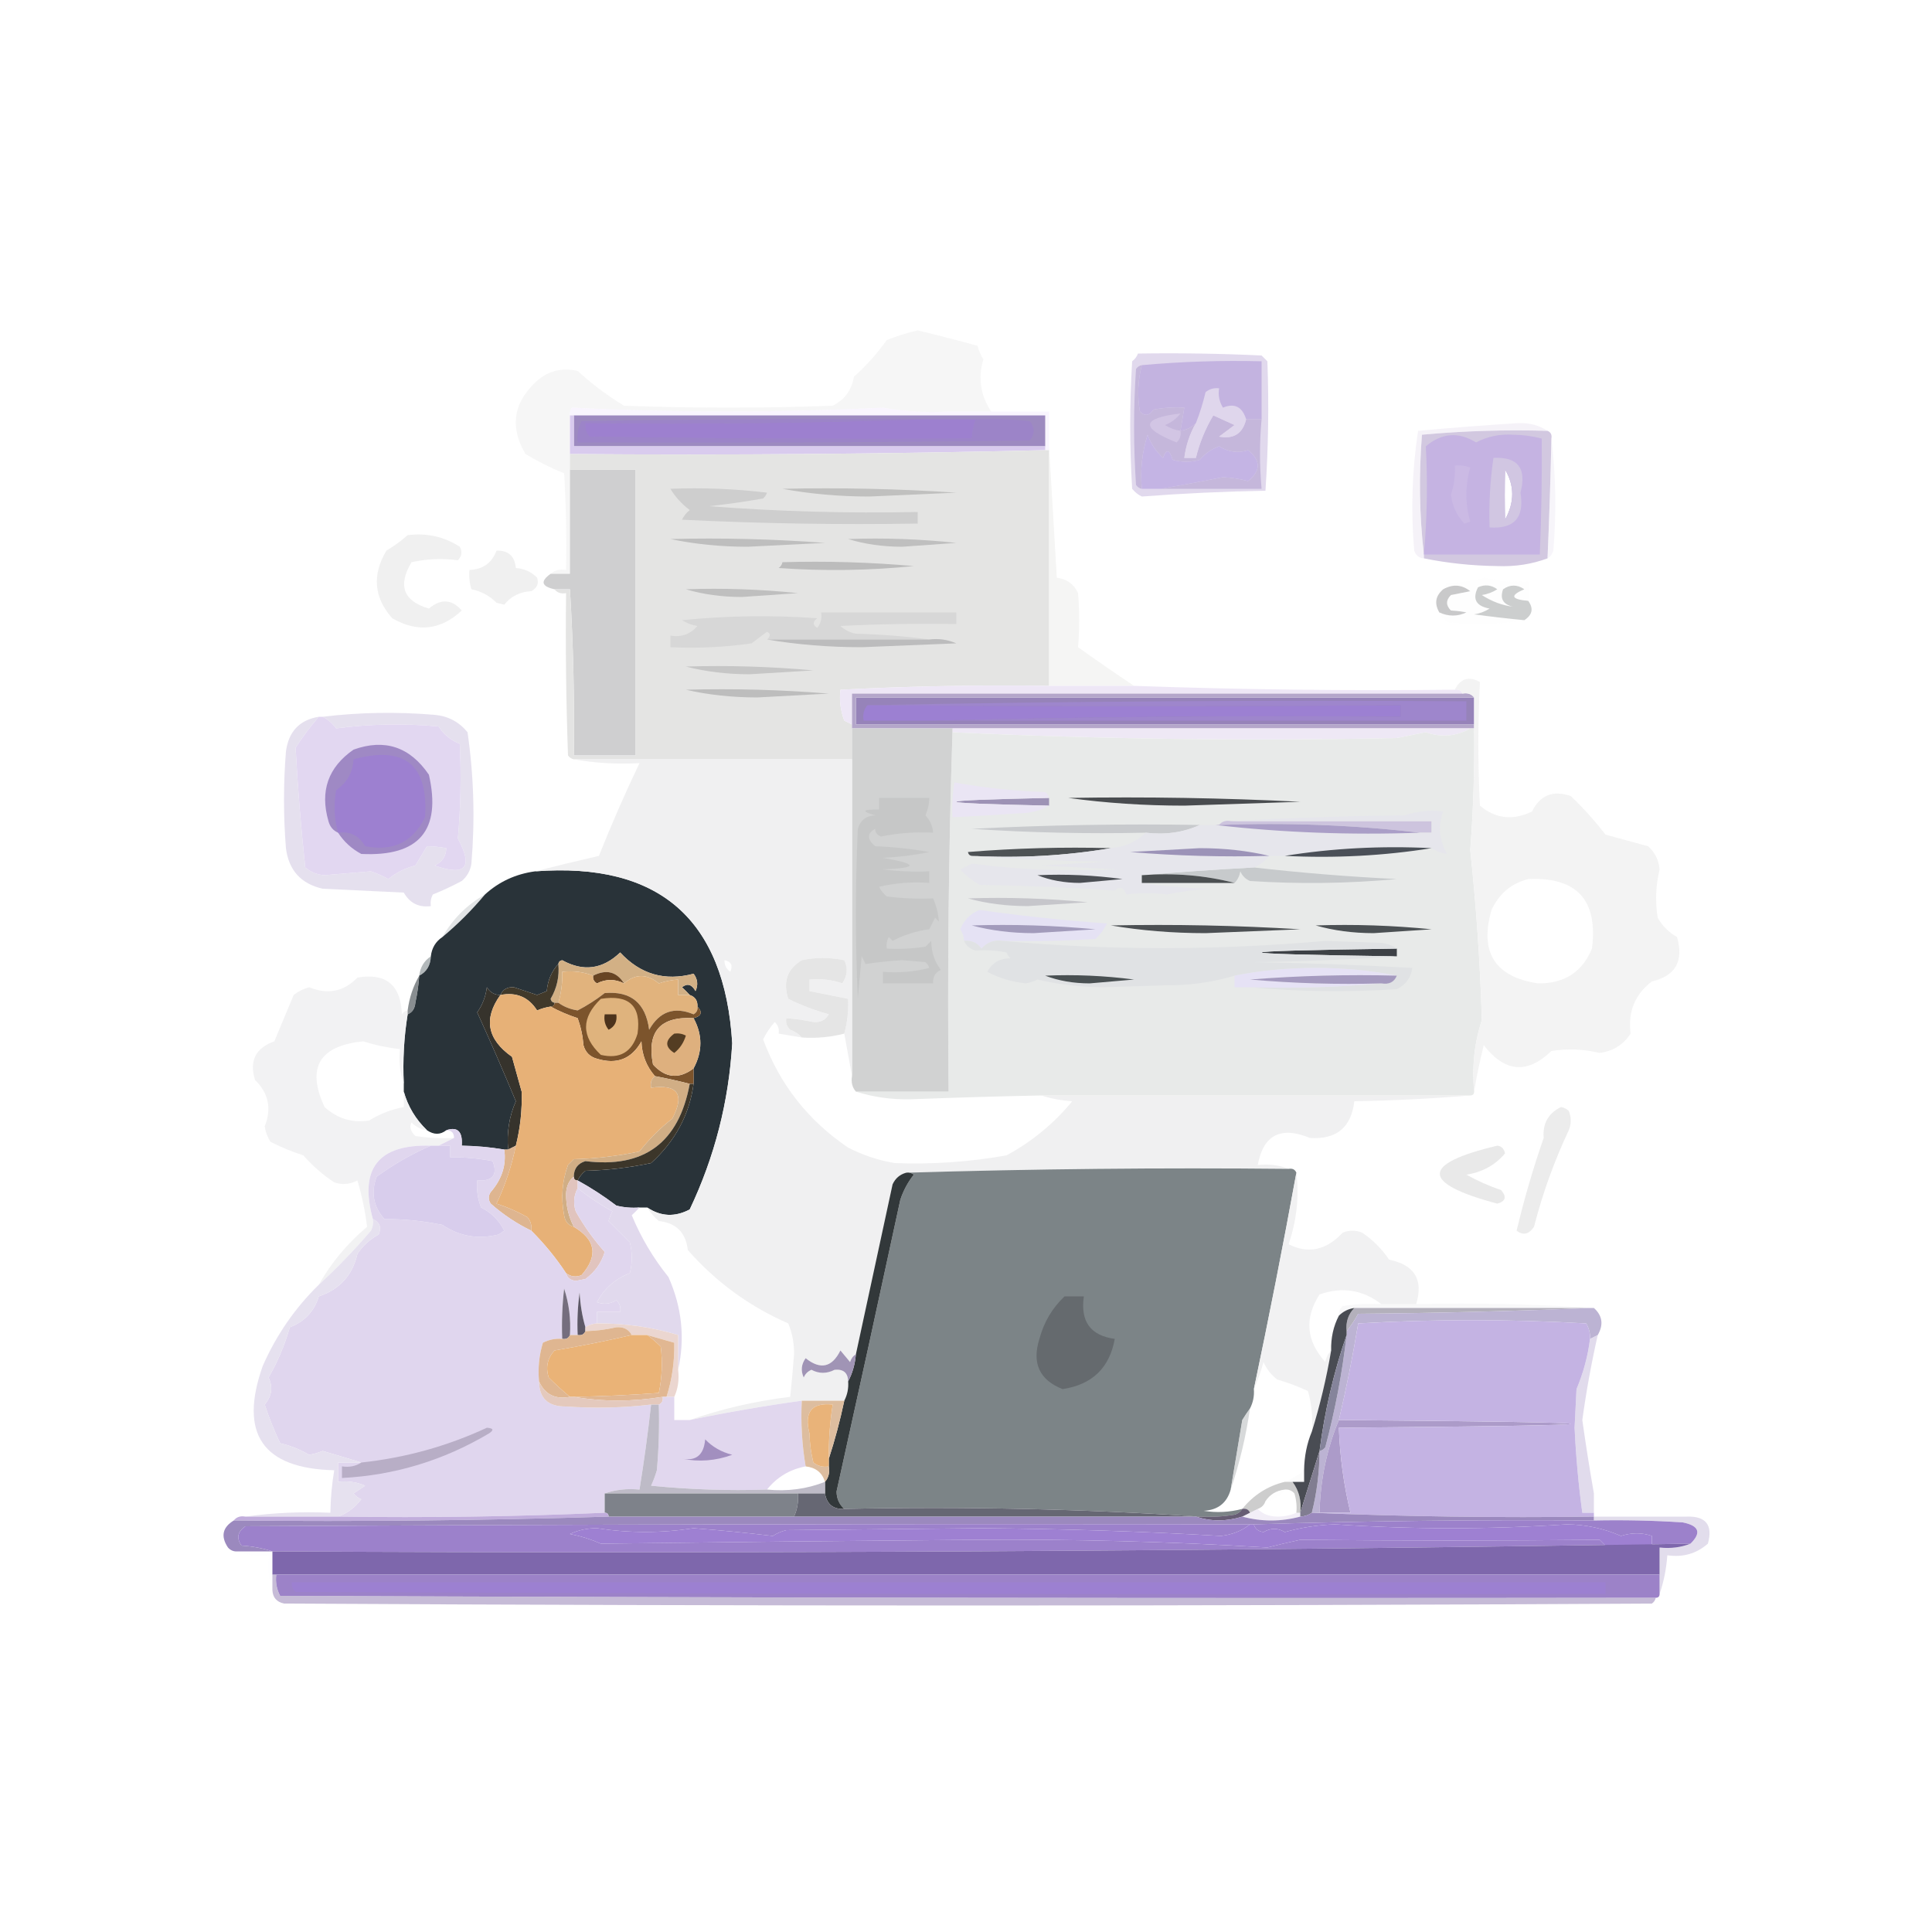 <?xml version="1.0" encoding="UTF-8"?>
<!DOCTYPE svg PUBLIC "-//W3C//DTD SVG 1.1//EN" "http://www.w3.org/Graphics/SVG/1.1/DTD/svg11.dtd">
<svg xmlns="http://www.w3.org/2000/svg" version="1.1" width="500px" height="500px" style="shape-rendering:geometricPrecision; text-rendering:geometricPrecision; image-rendering:optimizeQuality; fill-rule:evenodd; clip-rule:evenodd" xmlns:xlink="http://www.w3.org/1999/xlink">
<g><path style="opacity:0.806" fill="#f4f4f4" d="M 256.5,106.5 C 252.833,106.5 249.167,106.5 245.5,106.5C 247.829,98.969 244.995,94.636 237,93.5C 230.026,94.421 227.193,98.421 228.5,105.5C 201.504,106.823 174.671,106.823 148,105.5C 147.536,106.094 147.369,106.761 147.5,107.5C 147.5,110.833 147.5,114.167 147.5,117.5C 147.5,118.833 147.5,120.167 147.5,121.5C 147.5,130.5 147.5,139.5 147.5,148.5C 145.833,148.5 144.167,148.5 142.5,148.5C 143.568,147.566 144.901,147.232 146.5,147.5C 146.666,139.16 146.5,130.827 146,122.5C 142.543,121.105 139.209,119.438 136,117.5C 132.081,110.843 132.748,104.843 138,99.5C 141.184,96.156 145.018,94.989 149.5,96C 153.247,99.424 157.247,102.424 161.5,105C 179.5,105.667 197.5,105.667 215.5,105C 218.578,103.474 220.412,100.974 221,97.5C 224.204,94.631 227.037,91.465 229.5,88C 232.105,86.979 234.772,86.145 237.5,85.5C 242.711,86.761 247.877,88.094 253,89.5C 253.309,90.766 253.809,91.933 254.5,93C 253.062,97.766 253.729,102.266 256.5,106.5 Z M 245.5,106.5 C 239.642,106.822 233.975,106.489 228.5,105.5C 227.193,98.421 230.026,94.421 237,93.5C 244.995,94.636 247.829,98.969 245.5,106.5 Z"/></g>
<g><path style="opacity:0.381" fill="#eee4fc" d="M 228.5,105.5 C 233.975,106.489 239.642,106.822 245.5,106.5C 249.167,106.5 252.833,106.5 256.5,106.5C 261.5,106.5 266.5,106.5 271.5,106.5C 271.5,109.5 271.5,112.5 271.5,115.5C 271.5,115.833 271.5,116.167 271.5,116.5C 271.167,116.5 270.833,116.5 270.5,116.5C 270.5,116.167 270.5,115.833 270.5,115.5C 270.5,112.833 270.5,110.167 270.5,107.5C 229.833,107.5 189.167,107.5 148.5,107.5C 148.167,107.5 147.833,107.5 147.5,107.5C 147.369,106.761 147.536,106.094 148,105.5C 174.671,106.823 201.504,106.823 228.5,105.5 Z"/></g>
<g><path style="opacity:1" fill="#9d8ac0" d="M 148.5,107.5 C 189.167,107.5 229.833,107.5 270.5,107.5C 270.5,110.167 270.5,112.833 270.5,115.5C 229.833,115.5 189.167,115.5 148.5,115.5C 148.5,112.833 148.5,110.167 148.5,107.5 Z"/></g>
<g><path style="opacity:1" fill="#9c84c8" d="M 239.5,108.5 C 210.338,109.498 181.005,109.831 151.5,109.5C 151.33,110.822 151.663,111.989 152.5,113C 185.498,113.5 218.498,113.667 251.5,113.5C 251.629,111.784 251.962,110.117 252.5,108.5C 257.179,108.334 261.845,108.501 266.5,109C 267.833,110.667 267.833,112.333 266.5,114C 227.501,114.5 188.501,114.667 149.5,114.5C 149.261,112.533 149.594,110.699 150.5,109C 180.165,108.5 209.831,108.333 239.5,108.5 Z"/></g>
<g><path style="opacity:1" fill="#9d80cf" d="M 239.5,108.5 C 243.833,108.5 248.167,108.5 252.5,108.5C 251.962,110.117 251.629,111.784 251.5,113.5C 218.498,113.667 185.498,113.5 152.5,113C 151.663,111.989 151.33,110.822 151.5,109.5C 181.005,109.831 210.338,109.498 239.5,108.5 Z"/></g>
<g><path style="opacity:1" fill="#d9cbee" d="M 147.5,107.5 C 147.833,107.5 148.167,107.5 148.5,107.5C 148.5,110.167 148.5,112.833 148.5,115.5C 189.167,115.5 229.833,115.5 270.5,115.5C 270.5,115.833 270.5,116.167 270.5,116.5C 229.572,117.494 188.572,117.827 147.5,117.5C 147.5,114.167 147.5,110.833 147.5,107.5 Z"/></g>
<g><path style="opacity:0.752" fill="#d7cde7" d="M 294.5,91.5 C 305.172,91.334 315.839,91.5 326.5,92C 327,92.5 327.5,93 328,93.5C 328.414,104.651 328.248,115.818 327.5,127C 316.787,127.189 306.12,127.689 295.5,128.5C 294.522,128.023 293.689,127.357 293,126.5C 292.333,115.5 292.333,104.5 293,93.5C 293.717,92.956 294.217,92.289 294.5,91.5 Z"/></g>
<g><path style="opacity:1" fill="#c5b7db" d="M 295.5,94.5 C 294.473,98.446 294.306,102.446 295,106.5C 296.297,107.784 297.464,107.617 298.5,106C 301.146,105.503 303.813,105.336 306.5,105.5C 306.167,107.5 305.833,109.5 305.5,111.5C 307.062,111.267 308.395,110.6 309.5,109.5C 307.914,112.257 306.914,115.257 306.5,118.5C 307.5,118.5 308.5,118.5 309.5,118.5C 310.428,114.638 311.928,110.971 314,107.5C 315.816,108.329 317.649,109.163 319.5,110C 318.167,111 316.833,112 315.5,113C 319.289,113.705 321.622,112.205 322.5,108.5C 323.833,108.5 325.167,108.5 326.5,108.5C 325.954,114.438 325.954,120.438 326.5,126.5C 317.833,126.5 309.167,126.5 300.5,126.5C 305.702,125.584 311.036,124.584 316.5,123.5C 318.709,123.604 320.876,123.937 323,124.5C 326.333,121.833 326.333,119.167 323,116.5C 320.451,117.344 317.951,117.011 315.5,115.5C 313.548,116.208 311.881,117.375 310.5,119C 308.167,119.667 305.833,119.667 303.5,119C 302.638,116.266 301.805,116.099 301,118.5C 299.171,116.844 297.837,114.844 297,112.5C 295.563,116.972 295.063,121.639 295.5,126.5C 294.883,126.389 294.383,126.056 294,125.5C 293.333,115.5 293.333,105.5 294,95.5C 294.383,94.944 294.883,94.611 295.5,94.5 Z"/></g>
<g><path style="opacity:1" fill="#c4b4e4" d="M 300.5,126.5 C 298.833,126.5 297.167,126.5 295.5,126.5C 295.063,121.639 295.563,116.972 297,112.5C 297.837,114.844 299.171,116.844 301,118.5C 301.805,116.099 302.638,116.266 303.5,119C 305.833,119.667 308.167,119.667 310.5,119C 311.881,117.375 313.548,116.208 315.5,115.5C 317.951,117.011 320.451,117.344 323,116.5C 326.333,119.167 326.333,121.833 323,124.5C 320.876,123.937 318.709,123.604 316.5,123.5C 311.036,124.584 305.702,125.584 300.5,126.5 Z"/></g>
<g><path style="opacity:0.275" fill="#f3eafb" d="M 305.5,111.5 C 305.719,112.675 305.386,113.675 304.5,114.5C 295.01,110.732 295.343,108.232 305.5,107C 304.449,108.385 303.116,109.385 301.5,110C 302.745,110.791 304.078,111.291 305.5,111.5 Z"/></g>
<g><path style="opacity:0.937" fill="#dfd5eb" d="M 322.5,108.5 C 321.622,112.205 319.289,113.705 315.5,113C 316.833,112 318.167,111 319.5,110C 317.649,109.163 315.816,108.329 314,107.5C 311.928,110.971 310.428,114.638 309.5,118.5C 308.5,118.5 307.5,118.5 306.5,118.5C 306.914,115.257 307.914,112.257 309.5,109.5C 310.509,106.951 311.342,104.285 312,101.5C 313.011,100.663 314.178,100.33 315.5,100.5C 315.215,102.288 315.548,103.955 316.5,105.5C 319.482,104.253 321.482,105.253 322.5,108.5 Z"/></g>
<g><path style="opacity:1" fill="#c3b3e0" d="M 326.5,108.5 C 325.167,108.5 323.833,108.5 322.5,108.5C 321.482,105.253 319.482,104.253 316.5,105.5C 315.548,103.955 315.215,102.288 315.5,100.5C 314.178,100.33 313.011,100.663 312,101.5C 311.342,104.285 310.509,106.951 309.5,109.5C 308.395,110.6 307.062,111.267 305.5,111.5C 305.833,109.5 306.167,107.5 306.5,105.5C 303.813,105.336 301.146,105.503 298.5,106C 297.464,107.617 296.297,107.784 295,106.5C 294.306,102.446 294.473,98.446 295.5,94.5C 305.794,93.573 316.128,93.24 326.5,93.5C 326.5,98.5 326.5,103.5 326.5,108.5 Z"/></g>
<g><path style="opacity:0.85" fill="#cabedb" d="M 400.5,111.5 C 401.338,111.842 401.672,112.508 401.5,113.5C 401.284,123.838 400.951,134.171 400.5,144.5C 396.44,146.017 392.107,146.684 387.5,146.5C 380.959,146.413 374.626,145.747 368.5,144.5C 368.5,144.167 368.5,143.833 368.5,143.5C 367.341,133.342 367.175,123.008 368,112.5C 378.752,111.513 389.585,111.18 400.5,111.5 Z M 389.5,121.5 C 391.987,125.669 391.987,130.002 389.5,134.5C 389.398,130.447 389.398,126.113 389.5,121.5 Z"/></g>
<g><path style="opacity:0.373" fill="#e4dbec" d="M 400.5,111.5 C 389.585,111.18 378.752,111.513 368,112.5C 367.175,123.008 367.341,133.342 368.5,143.5C 368.5,143.833 368.5,144.167 368.5,144.5C 367.25,144.423 366.417,143.756 366,142.5C 365.101,132.107 365.434,121.773 367,111.5C 375.6,110.708 384.267,110.041 393,109.5C 395.821,109.408 398.321,110.074 400.5,111.5 Z"/></g>
<g><path style="opacity:0.992" fill="#cececf" d="M 147.5,121.5 C 153.167,121.5 158.833,121.5 164.5,121.5C 164.5,146.167 164.5,170.833 164.5,195.5C 159.167,195.5 153.833,195.5 148.5,195.5C 148.703,181.147 148.37,166.814 147.5,152.5C 146.167,152.5 144.833,152.5 143.5,152.5C 140.116,151.756 139.782,150.423 142.5,148.5C 144.167,148.5 145.833,148.5 147.5,148.5C 147.5,139.5 147.5,130.5 147.5,121.5 Z"/></g>
<g><path style="opacity:1" fill="#e4e4e3" d="M 270.5,116.5 C 270.833,116.5 271.167,116.5 271.5,116.5C 271.5,136.833 271.5,157.167 271.5,177.5C 253.477,177.235 235.477,177.569 217.5,178.5C 217.187,181.247 217.52,183.914 218.5,186.5C 219.183,186.863 219.85,187.196 220.5,187.5C 220.5,187.833 220.5,188.167 220.5,188.5C 220.5,191.167 220.5,193.833 220.5,196.5C 196.5,196.5 172.5,196.5 148.5,196.5C 147.883,196.389 147.383,196.056 147,195.5C 146.5,181.504 146.333,167.504 146.5,153.5C 145.209,153.737 144.209,153.404 143.5,152.5C 144.833,152.5 146.167,152.5 147.5,152.5C 148.37,166.814 148.703,181.147 148.5,195.5C 153.833,195.5 159.167,195.5 164.5,195.5C 164.5,170.833 164.5,146.167 164.5,121.5C 158.833,121.5 153.167,121.5 147.5,121.5C 147.5,120.167 147.5,118.833 147.5,117.5C 188.572,117.827 229.572,117.494 270.5,116.5 Z"/></g>
<g><path style="opacity:1" fill="#c0c0bf" d="M 202.5,126.5 C 217.515,126.167 232.515,126.501 247.5,127.5C 240,127.833 232.5,128.167 225,128.5C 217.136,128.497 209.636,127.831 202.5,126.5 Z"/></g>
<g><path style="opacity:0.359" fill="#e9e3f0" d="M 401.5,113.5 C 402.658,122.991 402.825,132.658 402,142.5C 401.722,143.416 401.222,144.082 400.5,144.5C 400.951,134.171 401.284,123.838 401.5,113.5 Z"/></g>
<g><path style="opacity:1" fill="#cecece" d="M 173.5,126.5 C 181.86,126.169 190.193,126.502 198.5,127.5C 198.291,128.086 197.957,128.586 197.5,129C 192.857,129.83 188.19,130.497 183.5,131C 201.466,132.383 219.466,132.883 237.5,132.5C 237.5,133.5 237.5,134.5 237.5,135.5C 217.156,135.833 196.822,135.5 176.5,134.5C 176.977,133.522 177.643,132.689 178.5,132C 176.41,130.412 174.743,128.578 173.5,126.5 Z"/></g>
<g><path style="opacity:1" fill="#c5b3e2" d="M 368.5,143.5 C 369.338,134.14 369.505,124.807 369,115.5C 373.145,112.021 377.478,111.688 382,114.5C 384.928,112.962 388.094,112.296 391.5,112.5C 394.089,112.527 396.589,112.861 399,113.5C 399.084,123.494 398.917,133.494 398.5,143.5C 388.5,143.5 378.5,143.5 368.5,143.5 Z M 389.5,121.5 C 389.398,126.113 389.398,130.447 389.5,134.5C 391.987,130.002 391.987,125.669 389.5,121.5 Z"/></g>
<g><path style="opacity:0.118" fill="#f8f1fb" d="M 376.5,120.5 C 377.873,120.343 379.207,120.51 380.5,121C 379.167,125.667 379.167,130.333 380.5,135C 380,135.167 379.5,135.333 379,135.5C 377.019,133.466 375.852,130.966 375.5,128C 376.322,125.566 376.656,123.066 376.5,120.5 Z"/></g>
<g><path style="opacity:0.906" fill="#d1c7e2" d="M 386.5,118.5 C 392.82,118.168 395.153,121.168 393.5,127.5C 394.565,133.946 391.898,136.946 385.5,136.5C 385.303,130.455 385.637,124.455 386.5,118.5 Z M 389.5,121.5 C 389.398,126.113 389.398,130.447 389.5,134.5C 391.987,130.002 391.987,125.669 389.5,121.5 Z"/></g>
<g><path style="opacity:1" fill="#bebebe" d="M 173.5,139.5 C 186.85,139.167 200.183,139.501 213.5,140.5C 206.833,140.833 200.167,141.167 193.5,141.5C 186.465,141.497 179.798,140.83 173.5,139.5 Z"/></g>
<g><path style="opacity:1" fill="#bfbfbf" d="M 219.5,139.5 C 228.857,139.168 238.19,139.502 247.5,140.5C 242.833,140.833 238.167,141.167 233.5,141.5C 228.449,141.493 223.783,140.827 219.5,139.5 Z"/></g>
<g><path style="opacity:1" fill="#bcbcbc" d="M 202.5,145.5 C 213.853,145.168 225.186,145.501 236.5,146.5C 224.848,147.666 213.181,147.833 201.5,147C 202.056,146.617 202.389,146.117 202.5,145.5 Z"/></g>
<g><path style="opacity:0.843" fill="#f3f3f2" d="M 271.5,115.5 C 272.167,126.674 272.833,138.007 273.5,149.5C 276.115,149.856 277.948,151.189 279,153.5C 279.393,158.201 279.393,162.868 279,167.5C 283.797,170.926 288.631,174.259 293.5,177.5C 286.167,177.5 278.833,177.5 271.5,177.5C 271.5,157.167 271.5,136.833 271.5,116.5C 271.5,116.167 271.5,115.833 271.5,115.5 Z"/></g>
<g><path style="opacity:0.675" fill="#e8e8e8" d="M 128.5,142.5 C 131.541,142.406 133.207,143.906 133.5,147C 135.676,147.163 137.509,147.996 139,149.5C 139.507,150.996 139.007,152.163 137.5,153C 134.586,153.133 132.253,154.3 130.5,156.5C 129.833,156.333 129.167,156.167 128.5,156C 126.698,154.173 124.532,153.006 122,152.5C 121.506,150.866 121.34,149.199 121.5,147.5C 124.947,147.385 127.28,145.719 128.5,142.5 Z"/></g>
<g><path style="opacity:1" fill="#bfbfbf" d="M 177.5,152.5 C 187.19,152.168 196.856,152.502 206.5,153.5C 201.667,153.833 196.833,154.167 192,154.5C 186.784,154.494 181.951,153.827 177.5,152.5 Z"/></g>
<g><path style="opacity:0.767" fill="#b9b9ba" d="M 372.5,158.5 C 371.154,156.208 371.488,154.208 373.5,152.5C 376,151.11 378.333,151.277 380.5,153C 378.833,153.333 377.167,153.667 375.5,154C 374.167,155.333 374.167,156.667 375.5,158C 377.085,158.085 378.418,158.251 379.5,158.5C 377.189,159.575 374.856,159.575 372.5,158.5 Z"/></g>
<g><path style="opacity:0.077" fill="#f2f3f3" d="M 395.5,155.5 C 391.044,155.104 390.71,154.104 394.5,152.5C 392.647,151.24 390.814,151.24 389,152.5C 388.135,154.888 388.968,156.388 391.5,157C 388.745,156.665 386.078,155.665 383.5,154C 384.938,153.781 386.271,153.281 387.5,152.5C 385.926,151.369 384.259,151.202 382.5,152C 380.979,155.017 381.979,156.85 385.5,157.5C 384.271,158.281 382.938,158.781 381.5,159C 385.832,159.583 390.165,160.083 394.5,160.5C 388.013,161.654 381.346,161.821 374.5,161C 373.619,160.292 372.953,159.458 372.5,158.5C 374.856,159.575 377.189,159.575 379.5,158.5C 378.418,158.251 377.085,158.085 375.5,158C 374.167,156.667 374.167,155.333 375.5,154C 377.167,153.667 378.833,153.333 380.5,153C 378.333,151.277 376,151.11 373.5,152.5C 373.611,151.883 373.944,151.383 374.5,151C 377.89,150.754 381.223,150.254 384.5,149.5C 388.094,150.426 391.76,150.759 395.5,150.5C 395.5,152.167 395.5,153.833 395.5,155.5 Z"/></g>
<g><path style="opacity:0.582" fill="#e4e4e4" d="M 105.5,138.5 C 110.408,137.874 114.908,138.874 119,141.5C 119.684,142.784 119.517,143.951 118.5,145C 114.477,144.45 110.477,144.617 106.5,145.5C 102.884,151.55 104.384,155.55 111,157.5C 114.104,154.881 116.937,155.048 119.5,158C 114.057,163.096 108.057,163.763 101.5,160C 96.756,154.622 96.256,148.789 100,142.5C 102.015,141.303 103.849,139.97 105.5,138.5 Z"/></g>
<g><path style="opacity:0.776" fill="#bdc0c0" d="M 395.5,155.5 C 396.93,157.455 396.597,159.121 394.5,160.5C 390.165,160.083 385.832,159.583 381.5,159C 382.938,158.781 384.271,158.281 385.5,157.5C 381.979,156.85 380.979,155.017 382.5,152C 384.259,151.202 385.926,151.369 387.5,152.5C 386.271,153.281 384.938,153.781 383.5,154C 386.078,155.665 388.745,156.665 391.5,157C 388.968,156.388 388.135,154.888 389,152.5C 390.814,151.24 392.647,151.24 394.5,152.5C 390.71,154.104 391.044,155.104 395.5,155.5 Z"/></g>
<g><path style="opacity:1" fill="#d7d7d7" d="M 240.5,165.5 C 226.5,165.5 212.5,165.5 198.5,165.5C 199.463,164.637 199.463,163.97 198.5,163.5C 197.167,164.5 195.833,165.5 194.5,166.5C 187.532,167.497 180.532,167.83 173.5,167.5C 173.5,166.5 173.5,165.5 173.5,164.5C 176.346,164.97 178.679,164.137 180.5,162C 179.062,161.781 177.729,161.281 176.5,160.5C 188.152,159.334 199.819,159.167 211.5,160C 210.289,160.893 210.289,161.726 211.5,162.5C 212.429,161.311 212.762,159.978 212.5,158.5C 224.167,158.5 235.833,158.5 247.5,158.5C 247.5,159.5 247.5,160.5 247.5,161.5C 237.494,161.334 227.494,161.5 217.5,162C 218.623,163.044 219.956,163.71 221.5,164C 228.013,164.172 234.347,164.672 240.5,165.5 Z"/></g>
<g><path style="opacity:1" fill="#bcbcbd" d="M 198.5,165.5 C 212.5,165.5 226.5,165.5 240.5,165.5C 242.924,165.192 245.257,165.526 247.5,166.5C 239.333,166.833 231.167,167.167 223,167.5C 214.472,167.498 206.305,166.831 198.5,165.5 Z"/></g>
<g><path style="opacity:1" fill="#c6c6c6" d="M 177.5,172.5 C 188.52,172.168 199.52,172.501 210.5,173.5C 205,173.833 199.5,174.167 194,174.5C 188.124,174.495 182.624,173.829 177.5,172.5 Z"/></g>
<g><path style="opacity:1" fill="#eee7f6" d="M 271.5,177.5 C 278.833,177.5 286.167,177.5 293.5,177.5C 321.135,178.475 348.801,178.808 376.5,178.5C 377.492,178.328 378.158,178.662 378.5,179.5C 325.833,179.5 273.167,179.5 220.5,179.5C 220.5,182.167 220.5,184.833 220.5,187.5C 219.85,187.196 219.183,186.863 218.5,186.5C 217.52,183.914 217.187,181.247 217.5,178.5C 235.477,177.569 253.477,177.235 271.5,177.5 Z"/></g>
<g><path style="opacity:1" fill="#bdbdbd" d="M 177.5,178.5 C 189.851,178.168 202.185,178.501 214.5,179.5C 208.333,179.833 202.167,180.167 196,180.5C 189.462,180.496 183.295,179.83 177.5,178.5 Z"/></g>
<g><path style="opacity:1" fill="#9683b9" d="M 381.5,180.5 C 381.5,182.833 381.5,185.167 381.5,187.5C 328.167,187.5 274.833,187.5 221.5,187.5C 221.5,185.167 221.5,182.833 221.5,180.5C 274.833,180.5 328.167,180.5 381.5,180.5 Z"/></g>
<g><path style="opacity:1" fill="#9c80d2" d="M 224.5,182.5 C 270.36,182.847 316.36,182.847 362.5,182.5C 362.5,183.5 362.5,184.5 362.5,185.5C 321.997,185.168 281.663,185.501 241.5,186.5C 235.5,186.5 229.5,186.5 223.5,186.5C 223.232,184.901 223.566,183.568 224.5,182.5 Z"/></g>
<g><path style="opacity:1" fill="#9e86cc" d="M 224.5,182.5 C 275.997,181.501 327.664,181.168 379.5,181.5C 379.5,183.167 379.5,184.833 379.5,186.5C 333.5,186.5 287.5,186.5 241.5,186.5C 281.663,185.501 321.997,185.168 362.5,185.5C 362.5,184.5 362.5,183.5 362.5,182.5C 316.36,182.847 270.36,182.847 224.5,182.5 Z"/></g>
<g><path style="opacity:1" fill="#b4a6ca" d="M 378.5,179.5 C 379.791,179.263 380.791,179.596 381.5,180.5C 328.167,180.5 274.833,180.5 221.5,180.5C 221.5,182.833 221.5,185.167 221.5,187.5C 274.833,187.5 328.167,187.5 381.5,187.5C 381.5,187.833 381.5,188.167 381.5,188.5C 381.167,188.5 380.833,188.5 380.5,188.5C 335.833,188.5 291.167,188.5 246.5,188.5C 237.833,188.5 229.167,188.5 220.5,188.5C 220.5,188.167 220.5,187.833 220.5,187.5C 220.5,184.833 220.5,182.167 220.5,179.5C 273.167,179.5 325.833,179.5 378.5,179.5 Z"/></g>
<g><path style="opacity:1" fill="#eee8f5" d="M 246.5,188.5 C 291.167,188.5 335.833,188.5 380.5,188.5C 376.925,190.571 373.092,190.904 369,189.5C 366.5,190 364,190.5 361.5,191C 322.989,191.795 284.655,191.295 246.5,189.5C 246.5,189.167 246.5,188.833 246.5,188.5 Z"/></g>
<g><path style="opacity:0.999" fill="#e8eae9" d="M 380.5,188.5 C 380.833,188.5 381.167,188.5 381.5,188.5C 381.633,198.959 381.3,209.459 380.5,220C 382.066,234.665 383.066,249.331 383.5,264C 381.57,269.874 380.903,276.04 381.5,282.5C 381.5,283.167 381.167,283.5 380.5,283.5C 343.5,283.5 306.5,283.5 269.5,283.5C 258.29,283.729 246.956,284.062 235.5,284.5C 230.588,284.579 225.921,283.912 221.5,282.5C 229.5,282.5 237.5,282.5 245.5,282.5C 245.169,251.329 245.502,220.329 246.5,189.5C 284.655,191.295 322.989,191.795 361.5,191C 364,190.5 366.5,190 369,189.5C 373.092,190.904 376.925,190.571 380.5,188.5 Z"/></g>
<g><path style="opacity:1" fill="#494c4f" d="M 276.5,206.5 C 296.511,206.167 316.511,206.5 336.5,207.5C 326.5,207.833 316.5,208.167 306.5,208.5C 296.144,208.499 286.144,207.832 276.5,206.5 Z"/></g>
<g><path style="opacity:0.944" fill="#f2f2f2" d="M 381.5,282.5 C 380.903,276.04 381.57,269.874 383.5,264C 383.066,249.331 382.066,234.665 380.5,220C 381.3,209.459 381.633,198.959 381.5,188.5C 381.5,188.167 381.5,187.833 381.5,187.5C 381.5,185.167 381.5,182.833 381.5,180.5C 380.791,179.596 379.791,179.263 378.5,179.5C 378.158,178.662 377.492,178.328 376.5,178.5C 377.973,175.59 380.14,174.923 383,176.5C 382.459,187.135 382.459,197.801 383,208.5C 387.064,211.915 391.564,212.415 396.5,210C 398.563,205.782 401.896,204.448 406.5,206C 409.715,209.062 412.715,212.396 415.5,216C 419.167,217 422.833,218 426.5,219C 428.297,220.594 429.297,222.594 429.5,225C 428.503,229.138 428.336,233.304 429,237.5C 430.193,239.605 431.86,241.272 434,242.5C 435.82,248.702 433.653,252.535 427.5,254C 423.105,257.357 421.272,261.857 422,267.5C 420.115,270.379 417.449,272.045 414,272.5C 409.862,271.503 405.696,271.336 401.5,272C 395.269,278.021 389.436,277.521 384,270.5C 382.971,274.573 382.138,278.573 381.5,282.5 Z M 395.5,227.5 C 408.091,226.926 413.591,232.926 412,245.5C 409.474,251.592 404.807,254.592 398,254.5C 386.859,252.789 382.859,246.456 386,235.5C 387.961,231.287 391.127,228.62 395.5,227.5 Z"/></g>
<g><path style="opacity:1" fill="#9d92b5" d="M 271.5,206.5 C 271.5,207.167 271.5,207.833 271.5,208.5C 239.5,207.833 239.5,207.167 271.5,206.5 Z"/></g>
<g><path style="opacity:1" fill="#eae5f4" d="M 271.5,206.5 C 239.5,207.167 239.5,207.833 271.5,208.5C 269.257,209.812 266.59,210.478 263.5,210.5C 257.834,210.908 252.167,211.241 246.5,211.5C 246.335,208.482 246.502,205.482 247,202.5C 254.498,203.867 262.332,204.7 270.5,205C 271.056,205.383 271.389,205.883 271.5,206.5 Z"/></g>
<g><path style="opacity:1" fill="#cdc4de" d="M 315.5,213.5 C 316.209,212.596 317.209,212.263 318.5,212.5C 335.833,212.5 353.167,212.5 370.5,212.5C 370.5,213.5 370.5,214.5 370.5,215.5C 369.5,215.5 368.5,215.5 367.5,215.5C 350.532,213.514 333.199,212.847 315.5,213.5 Z"/></g>
<g><path style="opacity:1" fill="#c8cacd" d="M 310.5,213.5 C 306.285,215.436 301.619,216.103 296.5,215.5C 281.485,215.833 266.485,215.499 251.5,214.5C 271.155,213.5 290.822,213.167 310.5,213.5 Z"/></g>
<g><path style="opacity:1" fill="#4e5255" d="M 287.5,219.5 C 275.88,221.479 263.88,222.146 251.5,221.5C 250.957,221.44 250.624,221.107 250.5,220.5C 262.815,219.501 275.149,219.168 287.5,219.5 Z"/></g>
<g><path style="opacity:0.99" fill="#e5e0ee" d="M 82.5,185.5 C 80.323,188.02 78.323,190.686 76.5,193.5C 77.054,203.865 77.888,214.198 79,224.5C 80.438,225.718 82.105,226.385 84,226.5C 88.36,226.144 92.36,225.811 96,225.5C 97.559,226.029 99.059,226.696 100.5,227.5C 102.56,225.804 104.893,224.637 107.5,224C 108.5,222.333 109.5,220.667 110.5,219C 112.107,219.019 113.774,219.185 115.5,219.5C 115.439,221.592 114.439,223.092 112.5,224C 120.524,226.834 122.524,224.5 118.5,217C 119.22,209.06 119.386,200.893 119,192.5C 116.667,191.587 114.834,190.087 113.5,188C 104.588,187.184 95.755,187.35 87,188.5C 86.015,187.186 84.848,186.186 83.5,185.5C 92.991,184.342 102.658,184.175 112.5,185C 115.973,185.319 118.806,186.819 121,189.5C 122.622,200.736 122.955,212.069 122,223.5C 121.727,225.329 120.893,226.829 119.5,228C 117.045,229.312 114.545,230.478 112,231.5C 111.517,232.448 111.351,233.448 111.5,234.5C 108.401,234.908 106.067,233.741 104.5,231C 97.5,230.667 90.5,230.333 83.5,230C 77.891,228.724 74.724,225.224 74,219.5C 73.333,211.167 73.333,202.833 74,194.5C 74.683,189.32 77.516,186.32 82.5,185.5 Z"/></g>
<g><path style="opacity:0.999" fill="#e2d7f1" d="M 82.5,185.5 C 82.833,185.5 83.167,185.5 83.5,185.5C 84.848,186.186 86.015,187.186 87,188.5C 95.755,187.35 104.588,187.184 113.5,188C 114.834,190.087 116.667,191.587 119,192.5C 119.386,200.893 119.22,209.06 118.5,217C 122.524,224.5 120.524,226.834 112.5,224C 114.439,223.092 115.439,221.592 115.5,219.5C 113.774,219.185 112.107,219.019 110.5,219C 109.5,220.667 108.5,222.333 107.5,224C 104.893,224.637 102.56,225.804 100.5,227.5C 99.059,226.696 97.559,226.029 96,225.5C 92.36,225.811 88.36,226.144 84,226.5C 82.105,226.385 80.438,225.718 79,224.5C 77.888,214.198 77.054,203.865 76.5,193.5C 78.323,190.686 80.323,188.02 82.5,185.5 Z"/></g>
<g><path style="opacity:1" fill="#9f89c4" d="M 87.5,215.5 C 86.21,214.942 85.377,213.942 85,212.5C 82.757,204.726 84.923,198.559 91.5,194C 99.575,191.108 106.075,193.274 111,200.5C 114.278,214.899 108.444,221.732 93.5,221C 91.004,219.669 89.004,217.836 87.5,215.5 Z"/></g>
<g><path style="opacity:1" fill="#9d80d0" d="M 87.5,215.5 C 86.489,211.888 86.322,208.221 87,204.5C 89.794,202.581 91.294,199.914 91.5,196.5C 104.742,192.915 110.908,197.915 110,211.5C 106.863,217.928 101.696,220.428 94.5,219C 92.933,216.259 90.599,215.092 87.5,215.5 Z"/></g>
<g><path style="opacity:1" fill="#c7cacc" d="M 324.5,224.5 C 336.648,225.884 348.981,226.884 361.5,227.5C 348.846,228.666 336.18,228.833 323.5,228C 322.333,227.5 321.5,226.667 321,225.5C 320.768,226.737 320.268,227.737 319.5,228.5C 311.903,226.533 303.903,225.866 295.5,226.5C 305.01,225.697 314.677,225.03 324.5,224.5 Z"/></g>
<g><path style="opacity:1" fill="#e6e6ec" d="M 370.5,219.5 C 357.456,218.853 344.789,219.52 332.5,221.5C 331.167,221.5 329.833,221.5 328.5,221.5C 327.41,222.857 326.076,223.857 324.5,224.5C 314.677,225.03 305.01,225.697 295.5,226.5C 295.5,227.167 295.5,227.833 295.5,228.5C 300.747,229.352 306.747,229.852 313.5,230C 309.579,230.203 305.745,230.703 302,231.5C 298.779,231.055 295.279,231.055 291.5,231.5C 290.803,229.615 289.803,229.282 288.5,230.5C 276.879,229.687 265.213,229.187 253.5,229C 251.627,227.915 249.96,226.582 248.5,225C 249.5,224.5 250.5,224 251.5,223.5C 263.684,225.101 276.351,225.601 289.5,225C 282.833,224.667 276.167,224.333 269.5,224C 275.167,223.667 280.833,223.333 286.5,223C 274.659,222.831 262.993,222.331 251.5,221.5C 263.88,222.146 275.88,221.479 287.5,219.5C 291.066,219.208 294.066,217.874 296.5,215.5C 301.619,216.103 306.285,215.436 310.5,213.5C 311.833,213.5 313.167,213.5 314.5,213.5C 331.802,215.486 349.468,216.153 367.5,215.5C 368.5,215.5 369.5,215.5 370.5,215.5C 370.5,214.5 370.5,213.5 370.5,212.5C 353.167,212.5 335.833,212.5 318.5,212.5C 333.328,211.669 348.328,211.169 363.5,211C 366.764,209.935 370.097,209.602 373.5,210C 372.134,213.786 372.468,217.452 374.5,221C 373.135,220.857 371.802,220.357 370.5,219.5 Z"/></g>
<g><path style="opacity:1" fill="#4b4e54" d="M 268.5,226.5 C 275.863,226.169 283.197,226.503 290.5,227.5C 286.833,227.833 283.167,228.167 279.5,228.5C 275.435,228.489 271.768,227.822 268.5,226.5 Z"/></g>
<g><path style="opacity:1" fill="#9c93b8" d="M 328.5,221.5 C 316.482,221.832 304.482,221.499 292.5,220.5C 298.5,220.167 304.5,219.833 310.5,219.5C 316.872,219.504 322.872,220.171 328.5,221.5 Z"/></g>
<g><path style="opacity:1" fill="#4b5058" d="M 370.5,219.5 C 358.211,221.48 345.544,222.147 332.5,221.5C 344.789,219.52 357.456,218.853 370.5,219.5 Z"/></g>
<g><path style="opacity:1" fill="#aa9ec7" d="M 314.5,213.5 C 314.833,213.5 315.167,213.5 315.5,213.5C 333.199,212.847 350.532,213.514 367.5,215.5C 349.468,216.153 331.802,215.486 314.5,213.5 Z"/></g>
<g><path style="opacity:1" fill="#4b4f51" d="M 295.5,226.5 C 303.903,225.866 311.903,226.533 319.5,228.5C 311.5,228.5 303.5,228.5 295.5,228.5C 295.5,227.833 295.5,227.167 295.5,226.5 Z"/></g>
<g><path style="opacity:1" fill="#c6c6cb" d="M 250.5,232.5 C 260.855,232.168 271.188,232.501 281.5,233.5C 276.333,233.833 271.167,234.167 266,234.5C 260.454,234.495 255.288,233.828 250.5,232.5 Z"/></g>
<g><path style="opacity:0.267" fill="#93999e" d="M 125.5,231.5 C 122.167,235.5 118.5,239.167 114.5,242.5C 117.167,237.833 120.833,234.167 125.5,231.5 Z"/></g>
<g><path style="opacity:1" fill="#293339" d="M 138.5,225.5 C 170.573,223.073 187.573,237.907 189.5,270C 188.619,285.079 184.953,299.412 178.5,313C 174.687,315.026 171.02,314.86 167.5,312.5C 166.833,312.5 166.167,312.5 165.5,312.5C 163.473,312.662 161.473,312.495 159.5,312C 156.309,309.574 152.975,307.407 149.5,305.5C 149.953,304.542 150.619,303.708 151.5,303C 157.249,302.852 162.915,302.186 168.5,301C 174.746,295.331 178.413,288.497 179.5,280.5C 179.5,279.167 179.5,277.833 179.5,276.5C 181.84,272.144 181.84,267.811 179.5,263.5C 181.552,262.947 181.885,261.947 180.5,260.5C 180.573,258.973 179.906,257.973 178.5,257.5C 177.909,256.849 177.243,256.182 176.5,255.5C 177.868,254.406 179.035,254.74 180,256.5C 180.72,254.888 180.554,253.388 179.5,252C 172.057,253.982 165.724,252.149 160.5,246.5C 155.949,250.86 150.949,251.527 145.5,248.5C 144.893,248.624 144.56,248.957 144.5,249.5C 142.766,251.322 141.766,253.655 141.5,256.5C 140.667,256.833 139.833,257.167 139,257.5C 137,256.833 135,256.167 133,255.5C 131.301,255.387 130.134,256.053 129.5,257.5C 127.983,257.489 126.816,256.823 126,255.5C 125.694,257.906 124.861,260.073 123.5,262C 126.956,269.598 130.289,277.264 133.5,285C 131.783,288.925 131.116,293.092 131.5,297.5C 131.167,297.5 130.833,297.5 130.5,297.5C 126.865,296.886 123.198,296.552 119.5,296.5C 119.771,292.849 118.437,291.515 115.5,292.5C 113.95,293.72 112.284,293.72 110.5,292.5C 107.567,289.67 105.567,286.337 104.5,282.5C 104.5,281.833 104.5,281.167 104.5,280.5C 104.211,274.409 104.545,268.409 105.5,262.5C 106.693,262.03 107.36,261.03 107.5,259.5C 107.997,257.182 108.33,254.848 108.5,252.5C 110.408,251.514 111.408,249.848 111.5,247.5C 111.75,245.326 112.75,243.659 114.5,242.5C 118.5,239.167 122.167,235.5 125.5,231.5C 129.144,228.18 133.478,226.18 138.5,225.5 Z"/></g>
<g><path style="opacity:1" fill="#4c5053" d="M 287.5,239.5 C 303.847,239.167 320.18,239.501 336.5,240.5C 328.333,240.833 320.167,241.167 312,241.5C 303.472,241.498 295.305,240.831 287.5,239.5 Z"/></g>
<g><path style="opacity:1" fill="#4b5053" d="M 340.5,239.5 C 350.522,239.168 360.522,239.501 370.5,240.5C 365.5,240.833 360.5,241.167 355.5,241.5C 350.119,241.494 345.119,240.828 340.5,239.5 Z"/></g>
<g><path style="opacity:1" fill="#e5e2f4" d="M 259.5,243.5 C 257.278,243.178 255.444,243.845 254,245.5C 252.89,243.963 251.39,243.297 249.5,243.5C 249.461,242.417 249.127,241.417 248.5,240.5C 249.52,238.076 251.186,236.409 253.5,235.5C 264.432,237.049 275.432,238.215 286.5,239C 285.743,240.512 284.743,241.846 283.5,243C 275.507,243.5 267.507,243.666 259.5,243.5 Z"/></g>
<g><path style="opacity:1" fill="#a29bbb" d="M 251.5,239.5 C 262.187,239.168 272.854,239.501 283.5,240.5C 278.167,240.833 272.833,241.167 267.5,241.5C 261.789,241.495 256.456,240.828 251.5,239.5 Z"/></g>
<g><path style="opacity:1" fill="#3d4146" d="M 361.5,245.5 C 361.5,246.167 361.5,246.833 361.5,247.5C 314.833,246.833 314.833,246.167 361.5,245.5 Z"/></g>
<g><path style="opacity:1" fill="#e0e2e4" d="M 249.5,243.5 C 251.39,243.297 252.89,243.963 254,245.5C 255.444,243.845 257.278,243.178 259.5,243.5C 287.016,245.996 314.849,245.996 343,243.5C 347.833,243.667 352.667,243.833 357.5,244C 359.058,244.21 360.391,244.71 361.5,245.5C 314.833,246.167 314.833,246.833 361.5,247.5C 349.34,248.331 337.007,248.831 324.5,249C 338.198,249.22 351.865,249.72 365.5,250.5C 365.172,253.004 363.838,254.838 361.5,256C 348.66,256.827 335.993,256.66 323.5,255.5C 335.012,255.828 346.346,255.495 357.5,254.5C 359.483,254.843 360.817,254.176 361.5,252.5C 354.867,251.17 347.867,250.503 340.5,250.5C 333.133,250.503 326.133,251.17 319.5,252.5C 313.781,254.225 307.781,255.059 301.5,255C 296.167,255.167 290.833,255.333 285.5,255.5C 279.659,255.453 273.992,254.786 268.5,253.5C 267.554,253.987 266.554,254.32 265.5,254.5C 261.914,254.132 258.581,253.132 255.5,251.5C 256.771,249.171 258.771,248.005 261.5,248C 261.043,247.586 260.709,247.086 260.5,246.5C 257.901,245.969 255.235,245.802 252.5,246C 251.058,245.623 250.058,244.79 249.5,243.5 Z"/></g>
<g><path style="opacity:1" fill="#e6e2f5" d="M 361.5,252.5 C 348.816,252.168 336.149,252.501 323.5,253.5C 334.814,254.499 346.147,254.832 357.5,254.5C 346.346,255.495 335.012,255.828 323.5,255.5C 322.167,255.5 320.833,255.5 319.5,255.5C 319.5,254.5 319.5,253.5 319.5,252.5C 326.133,251.17 333.133,250.503 340.5,250.5C 347.867,250.503 354.867,251.17 361.5,252.5 Z"/></g>
<g><path style="opacity:0.549" fill="#747e81" d="M 111.5,247.5 C 111.408,249.848 110.408,251.514 108.5,252.5C 108.75,250.326 109.75,248.659 111.5,247.5 Z"/></g>
<g><path style="opacity:1" fill="#d2b085" d="M 178.5,257.5 C 177.5,257.5 176.5,257.5 175.5,257.5C 175.5,256.167 175.5,254.833 175.5,253.5C 173.801,253.62 172.135,253.954 170.5,254.5C 167.434,251.971 164.434,251.971 161.5,254.5C 159.584,251.444 156.918,250.778 153.5,252.5C 151.052,251.527 148.385,251.194 145.5,251.5C 145.599,254.237 145.265,256.904 144.5,259.5C 144.167,259.5 143.833,259.5 143.5,259.5C 142.957,259.44 142.624,259.107 142.5,258.5C 144.13,255.724 144.797,252.724 144.5,249.5C 144.56,248.957 144.893,248.624 145.5,248.5C 150.949,251.527 155.949,250.86 160.5,246.5C 165.724,252.149 172.057,253.982 179.5,252C 180.554,253.388 180.72,254.888 180,256.5C 179.035,254.74 177.868,254.406 176.5,255.5C 177.243,256.182 177.909,256.849 178.5,257.5 Z"/></g>
<g><path style="opacity:1" fill="#674423" d="M 161.5,254.5 C 159.156,253.328 156.823,253.328 154.5,254.5C 153.702,254.043 153.369,253.376 153.5,252.5C 156.918,250.778 159.584,251.444 161.5,254.5 Z"/></g>
<g><path style="opacity:1" fill="#495052" d="M 270.5,252.5 C 278.196,252.169 285.862,252.503 293.5,253.5C 289.667,253.833 285.833,254.167 282,254.5C 277.771,254.49 273.938,253.823 270.5,252.5 Z"/></g>
<g><path style="opacity:1" fill="#a59abf" d="M 361.5,252.5 C 360.817,254.176 359.483,254.843 357.5,254.5C 346.147,254.832 334.814,254.499 323.5,253.5C 336.149,252.501 348.816,252.168 361.5,252.5 Z"/></g>
<g><path style="opacity:0.884" fill="#f1f1f2" d="M 105.5,261.5 C 105.5,261.833 105.5,262.167 105.5,262.5C 104.545,268.409 104.211,274.409 104.5,280.5C 103.523,277.713 103.19,274.713 103.5,271.5C 100.278,271.15 97.112,270.483 94,269.5C 82.601,270.644 79.268,276.311 84,286.5C 87.292,289.487 91.125,290.653 95.5,290C 98.279,288.278 101.279,287.111 104.5,286.5C 104.5,285.167 104.5,283.833 104.5,282.5C 105.567,286.337 107.567,289.67 110.5,292.5C 108.956,292.297 107.622,291.63 106.5,290.5C 105.895,291.587 106.228,292.754 107.5,294C 110.817,294.498 114.15,294.665 117.5,294.5C 116.167,295.167 114.833,295.833 113.5,296.5C 112.833,296.5 112.167,296.5 111.5,296.5C 97.902,296.095 92.902,302.428 96.5,315.5C 96.65,316.552 96.483,317.552 96,318.5C 91.698,323.509 87.198,328.175 82.5,332.5C 85.697,326.823 89.864,321.823 95,317.5C 94.51,313.504 93.677,309.504 92.5,305.5C 90.567,306.52 88.567,306.687 86.5,306C 83.537,304.039 80.871,301.706 78.5,299C 75.557,298.058 72.724,296.892 70,295.5C 69.219,294.271 68.719,292.938 68.5,291.5C 70.345,286.895 69.512,282.895 66,279.5C 64.478,274.544 66.145,271.211 71,269.5C 72.667,265.5 74.333,261.5 76,257.5C 77.194,256.57 78.527,255.903 80,255.5C 84.839,257.465 89.006,256.631 92.5,253C 99.906,251.733 103.739,254.9 104,262.5C 104.383,261.944 104.883,261.611 105.5,261.5 Z"/></g>
<g><path style="opacity:1" fill="#e1b37d" d="M 153.5,252.5 C 153.369,253.376 153.702,254.043 154.5,254.5C 156.823,253.328 159.156,253.328 161.5,254.5C 164.434,251.971 167.434,251.971 170.5,254.5C 172.135,253.954 173.801,253.62 175.5,253.5C 175.5,254.833 175.5,256.167 175.5,257.5C 176.5,257.5 177.5,257.5 178.5,257.5C 179.906,257.973 180.573,258.973 180.5,260.5C 180.631,261.376 180.298,262.043 179.5,262.5C 174.522,260.418 170.689,261.751 168,266.5C 167.103,259.592 163.27,256.425 156.5,257C 154.277,258.733 151.944,260.233 149.5,261.5C 147.578,261.199 145.912,260.533 144.5,259.5C 145.265,256.904 145.599,254.237 145.5,251.5C 148.385,251.194 151.052,251.527 153.5,252.5 Z"/></g>
<g><path style="opacity:0.999" fill="#d1d2d2" d="M 220.5,188.5 C 229.167,188.5 237.833,188.5 246.5,188.5C 246.5,188.833 246.5,189.167 246.5,189.5C 245.502,220.329 245.169,251.329 245.5,282.5C 237.5,282.5 229.5,282.5 221.5,282.5C 220.566,281.432 220.232,280.099 220.5,278.5C 220.5,251.167 220.5,223.833 220.5,196.5C 220.5,193.833 220.5,191.167 220.5,188.5 Z"/></g>
<g><path style="opacity:0.987" fill="#c6c7c7" d="M 227.5,206.5 C 231.833,206.5 236.167,206.5 240.5,206.5C 240.481,208.06 240.148,209.56 239.5,211C 240.707,212.3 241.374,213.8 241.5,215.5C 236.946,215.255 232.446,215.588 228,216.5C 226.989,216.108 226.489,215.441 226.5,214.5C 224.355,215.682 224.355,217.182 226.5,219C 231.202,219.172 235.868,219.672 240.5,220.5C 236.541,221.327 232.541,221.827 228.5,222C 237.695,223.618 237.695,224.618 228.5,225C 232.486,225.499 236.486,225.666 240.5,225.5C 240.5,226.5 240.5,227.5 240.5,228.5C 236.116,228.174 231.783,228.508 227.5,229.5C 227.977,230.478 228.643,231.311 229.5,232C 233.486,232.499 237.486,232.666 241.5,232.5C 242.348,234.481 242.848,236.481 243,238.5C 242.667,238.167 242.333,237.833 242,237.5C 241.5,238.5 241,239.5 240.5,240.5C 237.045,240.961 233.878,241.961 231,243.5C 230.667,243.167 230.333,242.833 230,242.5C 229.517,243.448 229.351,244.448 229.5,245.5C 232.85,245.665 236.183,245.498 239.5,245C 240,244.5 240.5,244 241,243.5C 241.029,246.367 241.862,248.867 243.5,251C 242.027,251.71 241.36,252.876 241.5,254.5C 237.167,254.5 232.833,254.5 228.5,254.5C 228.5,253.5 228.5,252.5 228.5,251.5C 232.555,251.824 236.555,251.491 240.5,250.5C 240.291,249.914 239.957,249.414 239.5,249C 237.5,248.833 235.5,248.667 233.5,248.5C 230.045,248.712 226.878,249.046 224,249.5C 223.667,248.833 223.333,248.167 223,247.5C 222.667,251.167 222.333,254.833 222,258.5C 221.333,243.833 221.333,229.167 222,214.5C 222.652,212.277 224.152,211.11 226.5,211C 222.774,209.957 223.107,209.457 227.5,209.5C 227.5,208.5 227.5,207.5 227.5,206.5 Z"/></g>
<g><path style="opacity:1" fill="#41392a" d="M 144.5,249.5 C 144.797,252.724 144.13,255.724 142.5,258.5C 142.624,259.107 142.957,259.44 143.5,259.5C 143.5,260.167 143.167,260.5 142.5,260.5C 141.305,260.678 140.138,261.011 139,261.5C 136.797,258.038 133.63,256.704 129.5,257.5C 130.134,256.053 131.301,255.387 133,255.5C 135,256.167 137,256.833 139,257.5C 139.833,257.167 140.667,256.833 141.5,256.5C 141.766,253.655 142.766,251.322 144.5,249.5 Z"/></g>
<g><path style="opacity:0.773" fill="#666d71" d="M 108.5,252.5 C 108.33,254.848 107.997,257.182 107.5,259.5C 107.36,261.03 106.693,262.03 105.5,262.5C 105.5,262.167 105.5,261.833 105.5,261.5C 105.928,258.215 106.928,255.215 108.5,252.5 Z"/></g>
<g><path style="opacity:1" fill="#36332c" d="M 129.5,257.5 C 125.082,263.645 126.082,268.978 132.5,273.5C 133.333,276.5 134.167,279.5 135,282.5C 135.158,287.215 134.658,291.881 133.5,296.5C 132.833,296.833 132.167,297.167 131.5,297.5C 131.116,293.092 131.783,288.925 133.5,285C 130.289,277.264 126.956,269.598 123.5,262C 124.861,260.073 125.694,257.906 126,255.5C 126.816,256.823 127.983,257.489 129.5,257.5 Z"/></g>
<g><path style="opacity:0.972" fill="#efeff0" d="M 148.5,196.5 C 172.5,196.5 196.5,196.5 220.5,196.5C 220.5,223.833 220.5,251.167 220.5,278.5C 219.833,274.833 219.167,271.167 218.5,267.5C 219.299,264.57 219.632,261.57 219.5,258.5C 216.167,257.833 212.833,257.167 209.5,256.5C 209.5,255.5 209.5,254.5 209.5,253.5C 212.448,253.223 215.281,253.556 218,254.5C 219.332,252.45 219.498,250.45 218.5,248.5C 219.809,237.561 219.809,226.561 218.5,215.5C 209.021,221.464 202.688,229.798 199.5,240.5C 200.213,242.776 200.713,245.109 201,247.5C 201.388,248.428 202.055,249.095 203,249.5C 204.44,248.852 205.94,248.519 207.5,248.5C 203.748,250.749 202.581,254.082 204,258.5C 207.315,260.14 210.815,261.474 214.5,262.5C 213.652,263.991 212.319,264.658 210.5,264.5C 208.182,264.003 205.848,263.67 203.5,263.5C 203.281,264.675 203.614,265.675 204.5,266.5C 205.739,266.942 206.739,267.609 207.5,268.5C 205.5,268.167 203.5,267.833 201.5,267.5C 201.719,266.325 201.386,265.325 200.5,264.5C 199.289,265.874 198.289,267.374 197.5,269C 201.801,280.644 209.135,289.977 219.5,297C 223.284,298.947 227.284,300.28 231.5,301C 241.23,301.384 250.897,300.717 260.5,299C 267.04,295.467 272.706,290.8 277.5,285C 274.635,284.817 271.969,284.317 269.5,283.5C 306.5,283.5 343.5,283.5 380.5,283.5C 370.675,284.33 360.675,284.83 350.5,285C 349.702,291.795 345.869,294.961 339,294.5C 331.454,291.383 326.954,293.716 325.5,301.5C 328.385,301.194 331.052,301.527 333.5,302.5C 300.329,302.168 267.329,302.502 234.5,303.5C 232.887,303.944 231.72,304.944 231,306.5C 227.827,321.188 224.661,335.855 221.5,350.5C 220.778,350.918 220.278,351.584 220,352.5C 219.167,351.5 218.333,350.5 217.5,349.5C 215.324,353.892 212.324,354.559 208.5,351.5C 207.369,353.074 207.202,354.741 208,356.5C 208.388,355.572 209.055,354.905 210,354.5C 211.953,355.545 213.953,355.545 216,354.5C 218.275,354.278 219.441,355.278 219.5,357.5C 219.634,359.292 219.301,360.958 218.5,362.5C 214.833,362.5 211.167,362.5 207.5,362.5C 197.776,363.843 188.109,365.51 178.5,367.5C 186.845,364.583 195.511,362.583 204.5,361.5C 204.888,357.847 205.221,354.18 205.5,350.5C 205.547,347.705 205.047,345.039 204,342.5C 193.931,338.099 185.264,331.766 178,323.5C 177.5,319 175,316.5 170.5,316C 169.29,314.961 168.29,313.794 167.5,312.5C 171.02,314.86 174.687,315.026 178.5,313C 184.953,299.412 188.619,285.079 189.5,270C 187.573,237.907 170.573,223.073 138.5,225.5C 143.893,224.122 149.393,222.789 155,221.5C 158.243,213.351 161.743,205.351 165.5,197.5C 159.642,197.822 153.975,197.489 148.5,196.5 Z M 187.5,248.5 C 189.225,248.843 189.725,249.843 189,251.5C 187.961,250.756 187.461,249.756 187.5,248.5 Z M 218.5,248.5 C 214.648,247.733 210.982,247.733 207.5,248.5C 205.94,248.519 204.44,248.852 203,249.5C 202.055,249.095 201.388,248.428 201,247.5C 200.713,245.109 200.213,242.776 199.5,240.5C 202.688,229.798 209.021,221.464 218.5,215.5C 219.809,226.561 219.809,237.561 218.5,248.5 Z"/></g>
<g><path style="opacity:0.89" fill="#e2e2e2" d="M 218.5,248.5 C 219.498,250.45 219.332,252.45 218,254.5C 215.281,253.556 212.448,253.223 209.5,253.5C 209.5,254.5 209.5,255.5 209.5,256.5C 212.833,257.167 216.167,257.833 219.5,258.5C 219.632,261.57 219.299,264.57 218.5,267.5C 214.936,268.423 211.269,268.756 207.5,268.5C 206.739,267.609 205.739,266.942 204.5,266.5C 203.614,265.675 203.281,264.675 203.5,263.5C 205.848,263.67 208.182,264.003 210.5,264.5C 212.319,264.658 213.652,263.991 214.5,262.5C 210.815,261.474 207.315,260.14 204,258.5C 202.581,254.082 203.748,250.749 207.5,248.5C 210.982,247.733 214.648,247.733 218.5,248.5 Z"/></g>
<g><path style="opacity:1" fill="#7c542c" d="M 180.5,260.5 C 181.885,261.947 181.552,262.947 179.5,263.5C 170.848,262.986 167.348,266.986 169,275.5C 172.223,279.017 175.723,279.35 179.5,276.5C 179.5,277.833 179.5,279.167 179.5,280.5C 179.167,280.5 178.833,280.5 178.5,280.5C 175.61,279.755 172.61,279.088 169.5,278.5C 167.284,275.963 166.117,272.963 166,269.5C 163.459,274.069 159.625,275.569 154.5,274C 152.667,273.5 151.5,272.333 151,270.5C 150.814,268.1 150.314,265.766 149.5,263.5C 146.984,262.67 144.65,261.67 142.5,260.5C 143.167,260.5 143.5,260.167 143.5,259.5C 143.833,259.5 144.167,259.5 144.5,259.5C 145.912,260.533 147.578,261.199 149.5,261.5C 151.944,260.233 154.277,258.733 156.5,257C 163.27,256.425 167.103,259.592 168,266.5C 170.689,261.751 174.522,260.418 179.5,262.5C 180.298,262.043 180.631,261.376 180.5,260.5 Z"/></g>
<g><path style="opacity:1" fill="#dfb37d" d="M 155.5,258.5 C 162.827,257.329 165.994,260.329 165,267.5C 163.55,272.308 160.384,274.141 155.5,273C 150.397,268.214 150.397,263.381 155.5,258.5 Z"/></g>
<g><path style="opacity:1" fill="#4c331c" d="M 156.5,262.5 C 157.5,262.5 158.5,262.5 159.5,262.5C 159.778,264.346 159.111,265.68 157.5,266.5C 156.571,265.311 156.238,263.978 156.5,262.5 Z"/></g>
<g><path style="opacity:1" fill="#deb07e" d="M 179.5,263.5 C 181.84,267.811 181.84,272.144 179.5,276.5C 175.723,279.35 172.223,279.017 169,275.5C 167.348,266.986 170.848,262.986 179.5,263.5 Z"/></g>
<g><path style="opacity:1" fill="#543d23" d="M 174.5,267.5 C 175.552,267.351 176.552,267.517 177.5,268C 176.95,269.845 175.95,271.345 174.5,272.5C 172.07,270.963 172.07,269.296 174.5,267.5 Z"/></g>
<g><path style="opacity:1" fill="#e7b177" d="M 129.5,257.5 C 133.63,256.704 136.797,258.038 139,261.5C 140.138,261.011 141.305,260.678 142.5,260.5C 144.65,261.67 146.984,262.67 149.5,263.5C 150.314,265.766 150.814,268.1 151,270.5C 151.5,272.333 152.667,273.5 154.5,274C 159.625,275.569 163.459,274.069 166,269.5C 166.117,272.963 167.284,275.963 169.5,278.5C 168.596,279.209 168.263,280.209 168.5,281.5C 175.439,280.541 177.272,283.208 174,289.5C 170.842,291.957 168.009,294.79 165.5,298C 159.915,299.186 154.249,299.852 148.5,300C 148,300.5 147.5,301 147,301.5C 145.466,305.711 145.133,310.044 146,314.5C 146.236,316.119 147.069,317.119 148.5,317.5C 154.195,320.84 154.862,325.007 150.5,330C 149.072,330.579 147.738,330.412 146.5,329.5C 143.902,325.562 140.902,321.895 137.5,318.5C 137.67,317.178 137.337,316.011 136.5,315C 133.91,313.555 131.243,312.388 128.5,311.5C 130.763,306.71 132.43,301.71 133.5,296.5C 134.658,291.881 135.158,287.215 135,282.5C 134.167,279.5 133.333,276.5 132.5,273.5C 126.082,268.978 125.082,263.645 129.5,257.5 Z"/></g>
<g><path style="opacity:1" fill="#d1ae85" d="M 169.5,278.5 C 172.61,279.088 175.61,279.755 178.5,280.5C 175.674,295.729 166.674,302.395 151.5,300.5C 149.532,301.1 148.532,302.433 148.5,304.5C 147.235,305.514 146.569,307.014 146.5,309C 146.481,312.024 147.147,314.858 148.5,317.5C 147.069,317.119 146.236,316.119 146,314.5C 145.133,310.044 145.466,305.711 147,301.5C 147.5,301 148,300.5 148.5,300C 154.249,299.852 159.915,299.186 165.5,298C 168.009,294.79 170.842,291.957 174,289.5C 177.272,283.208 175.439,280.541 168.5,281.5C 168.263,280.209 168.596,279.209 169.5,278.5 Z"/></g>
<g><path style="opacity:0.1" fill="#fafafa" d="M 399.5,294.5 C 396.76,302.386 394.427,310.386 392.5,318.5C 391.539,316.735 391.205,314.735 391.5,312.5C 389.901,312.768 388.568,312.434 387.5,311.5C 389.652,310.923 389.985,309.756 388.5,308C 385.382,306.941 382.382,305.608 379.5,304C 383.616,303.369 386.949,301.536 389.5,298.5C 389.253,297.287 388.586,296.62 387.5,296.5C 388.91,295.172 390.076,295.505 391,297.5C 391.667,298.5 391.667,299.5 391,300.5C 387.624,302.759 387.79,304.759 391.5,306.5C 394.673,302.815 397.34,298.815 399.5,294.5 Z"/></g>
<g><path style="opacity:1" fill="#3c362a" d="M 178.5,280.5 C 178.833,280.5 179.167,280.5 179.5,280.5C 178.413,288.497 174.746,295.331 168.5,301C 162.915,302.186 157.249,302.852 151.5,303C 150.619,303.708 149.953,304.542 149.5,305.5C 148.833,305.5 148.5,305.167 148.5,304.5C 148.532,302.433 149.532,301.1 151.5,300.5C 166.674,302.395 175.674,295.729 178.5,280.5 Z"/></g>
<g><path style="opacity:0.729" fill="#e5e5e5" d="M 392.5,318.5 C 394.427,310.386 396.76,302.386 399.5,294.5C 399.203,290.755 400.703,288.089 404,286.5C 404.772,286.645 405.439,286.978 406,287.5C 406.667,289.167 406.667,290.833 406,292.5C 402.209,300.54 399.209,308.873 397,317.5C 395.653,319.466 394.153,319.799 392.5,318.5 Z"/></g>
<g><path style="opacity:1" fill="#7c8487" d="M 234.5,303.5 C 267.329,302.502 300.329,302.168 333.5,302.5C 334.492,302.328 335.158,302.662 335.5,303.5C 332.09,322.218 328.423,340.885 324.5,359.5C 324.634,361.292 324.301,362.958 323.5,364.5C 322.842,365.398 322.176,366.398 321.5,367.5C 320.498,373.508 319.498,379.508 318.5,385.5C 317.522,388.971 315.188,390.805 311.5,391C 314.868,391.543 318.201,391.376 321.5,390.5C 321.082,391.222 320.416,391.722 319.5,392C 316.518,392.498 313.518,392.665 310.5,392.5C 280.185,390.508 249.518,389.841 218.5,390.5C 217.185,389.333 216.519,387.833 216.5,386C 222.07,360.882 227.57,335.715 233,310.5C 233.795,308.099 234.962,305.932 236.5,304C 235.906,303.536 235.239,303.369 234.5,303.5 Z"/></g>
<g><path style="opacity:0.812" fill="#e4e4e4" d="M 387.5,296.5 C 388.586,296.62 389.253,297.287 389.5,298.5C 386.949,301.536 383.616,303.369 379.5,304C 382.382,305.608 385.382,306.941 388.5,308C 389.985,309.756 389.652,310.923 387.5,311.5C 367.668,306.204 367.668,301.204 387.5,296.5 Z"/></g>
<g><path style="opacity:1" fill="#deb590" d="M 133.5,296.5 C 132.43,301.71 130.763,306.71 128.5,311.5C 131.243,312.388 133.91,313.555 136.5,315C 137.337,316.011 137.67,317.178 137.5,318.5C 133.712,316.665 130.212,314.332 127,311.5C 126.333,310.5 126.333,309.5 127,308.5C 129.91,305.145 131.076,301.478 130.5,297.5C 130.833,297.5 131.167,297.5 131.5,297.5C 132.167,297.167 132.833,296.833 133.5,296.5 Z"/></g>
<g><path style="opacity:1" fill="#e1c4be" d="M 148.5,304.5 C 148.5,305.167 148.833,305.5 149.5,305.5C 149.5,306.167 149.5,306.833 149.5,307.5C 148.489,309.402 148.322,311.402 149,313.5C 151.128,317.29 153.628,320.79 156.5,324C 155.633,326.872 153.967,329.206 151.5,331C 150.667,331.167 149.833,331.333 149,331.5C 147.624,331.316 146.791,330.649 146.5,329.5C 147.738,330.412 149.072,330.579 150.5,330C 154.862,325.007 154.195,320.84 148.5,317.5C 147.147,314.858 146.481,312.024 146.5,309C 146.569,307.014 147.235,305.514 148.5,304.5 Z"/></g>
<g><path style="opacity:1" fill="#e0d6ee" d="M 115.5,292.5 C 118.437,291.515 119.771,292.849 119.5,296.5C 123.198,296.552 126.865,296.886 130.5,297.5C 131.076,301.478 129.91,305.145 127,308.5C 126.333,309.5 126.333,310.5 127,311.5C 130.212,314.332 133.712,316.665 137.5,318.5C 140.902,321.895 143.902,325.562 146.5,329.5C 146.791,330.649 147.624,331.316 149,331.5C 149.833,331.333 150.667,331.167 151.5,331C 153.967,329.206 155.633,326.872 156.5,324C 153.628,320.79 151.128,317.29 149,313.5C 148.322,311.402 148.489,309.402 149.5,307.5C 152.309,309.741 155.309,311.741 158.5,313.5C 158.069,314.293 157.735,315.127 157.5,316C 159.339,317.839 161.172,319.672 163,321.5C 163.667,324.167 163.667,326.833 163,329.5C 159.216,330.953 156.382,333.453 154.5,337C 156.235,337.651 157.902,337.485 159.5,336.5C 160.386,337.325 160.719,338.325 160.5,339.5C 158.5,339.5 156.5,339.5 154.5,339.5C 154.5,340.5 154.5,341.5 154.5,342.5C 153.391,342.557 152.391,342.89 151.5,343.5C 150.681,340.695 150.181,337.695 150,334.5C 149.501,338.152 149.335,341.818 149.5,345.5C 148.833,345.5 148.167,345.5 147.5,345.5C 147.766,341.395 147.266,337.395 146,333.5C 145.501,337.821 145.334,342.154 145.5,346.5C 143.738,346.357 142.071,346.691 140.5,347.5C 139.513,350.768 139.18,354.102 139.5,357.5C 139.533,361.887 141.866,364.054 146.5,364C 153.848,364.521 161.181,364.355 168.5,363.5C 167.686,370.862 166.686,378.195 165.5,385.5C 162.287,385.19 159.287,385.523 156.5,386.5C 156.5,388.167 156.5,389.833 156.5,391.5C 133.673,392.498 110.673,392.831 87.5,392.5C 89.883,391.631 91.883,390.131 93.5,388C 92.692,387.692 92.025,387.192 91.5,386.5C 92.5,385.833 93.5,385.167 94.5,384.5C 92.257,383.526 89.924,383.192 87.5,383.5C 87.5,381.833 87.5,380.167 87.5,378.5C 89.5,378.5 91.5,378.5 93.5,378.5C 90.287,377.513 86.954,376.513 83.5,375.5C 82.284,376.002 81.117,376.335 80,376.5C 77.667,375.123 75.167,374.123 72.5,373.5C 70.974,370.256 69.64,366.923 68.5,363.5C 70.353,361.309 70.687,358.975 69.5,356.5C 71.87,352.423 73.703,348.09 75,343.5C 78.849,342.014 81.349,339.347 82.5,335.5C 87.895,333.71 91.229,330.043 92.5,324.5C 93.897,322.394 95.73,320.727 98,319.5C 98.773,317.648 98.273,316.314 96.5,315.5C 92.902,302.428 97.902,296.095 111.5,296.5C 106.605,298.619 101.938,301.285 97.5,304.5C 95.939,308.575 96.606,312.242 99.5,315.5C 104.423,315.461 109.423,315.961 114.5,317C 118.879,319.961 123.712,320.795 129,319.5C 129.5,319.167 130,318.833 130.5,318.5C 129.167,315.833 127.167,313.833 124.5,312.5C 123.626,310.253 123.292,307.92 123.5,305.5C 127.526,305.743 128.859,304.077 127.5,300.5C 124.034,299.807 120.367,299.474 116.5,299.5C 116.5,298.5 116.5,297.5 116.5,296.5C 115.5,296.5 114.5,296.5 113.5,296.5C 114.833,295.833 116.167,295.167 117.5,294.5C 117.5,293.167 116.833,292.5 115.5,292.5 Z"/></g>
<g><path style="opacity:1" fill="#d8cdec" d="M 111.5,296.5 C 112.167,296.5 112.833,296.5 113.5,296.5C 114.5,296.5 115.5,296.5 116.5,296.5C 116.5,297.5 116.5,298.5 116.5,299.5C 120.367,299.474 124.034,299.807 127.5,300.5C 128.859,304.077 127.526,305.743 123.5,305.5C 123.292,307.92 123.626,310.253 124.5,312.5C 127.167,313.833 129.167,315.833 130.5,318.5C 130,318.833 129.5,319.167 129,319.5C 123.712,320.795 118.879,319.961 114.5,317C 109.423,315.961 104.423,315.461 99.5,315.5C 96.606,312.242 95.939,308.575 97.5,304.5C 101.938,301.285 106.605,298.619 111.5,296.5 Z"/></g>
<g><path style="opacity:0.87" fill="#efeff0" d="M 335.5,303.5 C 336.262,309.616 335.595,315.782 333.5,322C 338.564,324.58 343.23,323.58 347.5,319C 349.167,318.333 350.833,318.333 352.5,319C 355.272,320.86 357.605,323.194 359.5,326C 366.088,327.354 368.422,331.187 366.5,337.5C 363.5,337.5 360.5,337.5 357.5,337.5C 352.645,333.788 347.311,332.955 341.5,335C 337.528,341.162 338.028,346.996 343,352.5C 343.232,351.263 343.732,350.263 344.5,349.5C 343.279,356.711 341.613,363.711 339.5,370.5C 339.789,366.894 339.456,363.394 338.5,360C 335.911,358.803 333.244,357.803 330.5,357C 328.951,355.786 327.785,354.286 327,352.5C 326.302,355.004 325.469,357.337 324.5,359.5C 328.423,340.885 332.09,322.218 335.5,303.5 Z"/></g>
<g><path style="opacity:1" fill="#e1d9ed" d="M 149.5,305.5 C 152.975,307.407 156.309,309.574 159.5,312C 161.473,312.495 163.473,312.662 165.5,312.5C 164.909,313.151 164.243,313.818 163.5,314.5C 165.894,320.287 169.061,325.62 173,330.5C 176.486,338.339 177.319,346.339 175.5,354.5C 175.5,351.5 175.5,348.5 175.5,345.5C 168.66,343.444 161.66,342.444 154.5,342.5C 154.5,341.5 154.5,340.5 154.5,339.5C 156.5,339.5 158.5,339.5 160.5,339.5C 160.719,338.325 160.386,337.325 159.5,336.5C 157.902,337.485 156.235,337.651 154.5,337C 156.382,333.453 159.216,330.953 163,329.5C 163.667,326.833 163.667,324.167 163,321.5C 161.172,319.672 159.339,317.839 157.5,316C 157.735,315.127 158.069,314.293 158.5,313.5C 155.309,311.741 152.309,309.741 149.5,307.5C 149.5,306.833 149.5,306.167 149.5,305.5 Z"/></g>
<g><path style="opacity:1" fill="#32383a" d="M 234.5,303.5 C 235.239,303.369 235.906,303.536 236.5,304C 234.962,305.932 233.795,308.099 233,310.5C 227.57,335.715 222.07,360.882 216.5,386C 216.519,387.833 217.185,389.333 218.5,390.5C 215.656,390.657 213.989,389.324 213.5,386.5C 213.5,385.5 213.5,384.5 213.5,383.5C 214.434,382.432 214.768,381.099 214.5,379.5C 214.5,378.833 214.5,378.167 214.5,377.5C 216.072,372.673 217.406,367.673 218.5,362.5C 219.301,360.958 219.634,359.292 219.5,357.5C 220.612,355.401 221.279,353.067 221.5,350.5C 224.661,335.855 227.827,321.188 231,306.5C 231.72,304.944 232.887,303.944 234.5,303.5 Z"/></g>
<g><path style="opacity:0.133" fill="#d0cfd8" d="M 357.5,337.5 C 360.5,337.5 363.5,337.5 366.5,337.5C 382.009,337.17 397.342,337.504 412.5,338.5C 412.167,338.5 411.833,338.5 411.5,338.5C 391.167,338.5 370.833,338.5 350.5,338.5C 348.938,338.733 347.605,339.4 346.5,340.5C 346.414,339.504 346.748,338.671 347.5,338C 350.817,337.502 354.15,337.335 357.5,337.5 Z"/></g>
<g><path style="opacity:1" fill="#756e7e" d="M 147.5,345.5 C 147.158,346.338 146.492,346.672 145.5,346.5C 145.334,342.154 145.501,337.821 146,333.5C 147.266,337.395 147.766,341.395 147.5,345.5 Z"/></g>
<g><path style="opacity:1" fill="#5d5867" d="M 151.5,343.5 C 151.5,343.833 151.5,344.167 151.5,344.5C 151.158,345.338 150.492,345.672 149.5,345.5C 149.335,341.818 149.501,338.152 150,334.5C 150.181,337.695 150.681,340.695 151.5,343.5 Z"/></g>
<g><path style="opacity:0.617" fill="#837f90" d="M 350.5,338.5 C 370.833,338.5 391.167,338.5 411.5,338.5C 391.671,339.332 371.671,339.832 351.5,340C 350.601,341.652 349.601,343.152 348.5,344.5C 348.253,342.142 348.919,340.142 350.5,338.5 Z"/></g>
<g><path style="opacity:1" fill="#bcb3d3" d="M 411.5,338.5 C 411.833,338.5 412.167,338.5 412.5,338.5C 414.711,340.495 415.044,342.828 413.5,345.5C 412.833,345.833 412.167,346.167 411.5,346.5C 411.579,345.07 411.246,343.736 410.5,342.5C 390.663,341.382 370.996,341.382 351.5,342.5C 350.109,350.911 348.442,359.245 346.5,367.5C 343.345,375.068 341.678,383.068 341.5,391.5C 340.833,391.5 340.167,391.5 339.5,391.5C 340.81,386.257 341.476,380.923 341.5,375.5C 342.117,375.389 342.617,375.056 343,374.5C 345.545,364.942 347.379,355.275 348.5,345.5C 348.5,345.167 348.5,344.833 348.5,344.5C 349.601,343.152 350.601,341.652 351.5,340C 371.671,339.832 391.671,339.332 411.5,338.5 Z"/></g>
<g><path style="opacity:1" fill="#656a6e" d="M 275.5,335.5 C 277.167,335.5 278.833,335.5 280.5,335.5C 279.56,341.997 282.227,345.663 288.5,346.5C 287.158,354.007 282.658,358.341 275,359.5C 269.016,357.141 267.016,352.808 269,346.5C 270.157,342.178 272.324,338.511 275.5,335.5 Z"/></g>
<g><path style="opacity:1" fill="#ebd6d0" d="M 154.5,342.5 C 161.66,342.444 168.66,343.444 175.5,345.5C 175.5,348.5 175.5,351.5 175.5,354.5C 175.802,357.059 175.468,359.393 174.5,361.5C 173.833,361.5 173.167,361.5 172.5,361.5C 173.937,356.972 174.604,352.306 174.5,347.5C 172.167,346.833 169.833,346.167 167.5,345.5C 166.167,345.5 164.833,345.5 163.5,345.5C 162.688,344.007 161.355,343.34 159.5,343.5C 156.86,344.095 154.193,344.428 151.5,344.5C 151.5,344.167 151.5,343.833 151.5,343.5C 152.391,342.89 153.391,342.557 154.5,342.5 Z"/></g>
<g><path style="opacity:1" fill="#eab377" d="M 163.5,345.5 C 164.833,345.5 166.167,345.5 167.5,345.5C 168.688,346.364 169.855,347.364 171,348.5C 171.497,352.524 171.331,356.524 170.5,360.5C 163.178,361.038 155.845,361.371 148.5,361.5C 148.167,361.5 147.833,361.5 147.5,361.5C 145.645,359.967 143.812,358.3 142,356.5C 141.161,353.86 141.661,351.527 143.5,349.5C 150.228,348.366 156.894,347.033 163.5,345.5 Z"/></g>
<g><path style="opacity:1" fill="#dfb691" d="M 163.5,345.5 C 156.894,347.033 150.228,348.366 143.5,349.5C 141.661,351.527 141.161,353.86 142,356.5C 143.812,358.3 145.645,359.967 147.5,361.5C 143.693,362.226 141.026,360.893 139.5,357.5C 139.18,354.102 139.513,350.768 140.5,347.5C 142.071,346.691 143.738,346.357 145.5,346.5C 146.492,346.672 147.158,346.338 147.5,345.5C 148.167,345.5 148.833,345.5 149.5,345.5C 150.492,345.672 151.158,345.338 151.5,344.5C 154.193,344.428 156.86,344.095 159.5,343.5C 161.355,343.34 162.688,344.007 163.5,345.5 Z"/></g>
<g><path style="opacity:1" fill="#a094b5" d="M 221.5,350.5 C 221.279,353.067 220.612,355.401 219.5,357.5C 219.441,355.278 218.275,354.278 216,354.5C 213.953,355.545 211.953,355.545 210,354.5C 209.055,354.905 208.388,355.572 208,356.5C 207.202,354.741 207.369,353.074 208.5,351.5C 212.324,354.559 215.324,353.892 217.5,349.5C 218.333,350.5 219.167,351.5 220,352.5C 220.278,351.584 220.778,350.918 221.5,350.5 Z"/></g>
<g><path style="opacity:1" fill="#494c53" d="M 350.5,338.5 C 348.919,340.142 348.253,342.142 348.5,344.5C 348.5,344.833 348.5,345.167 348.5,345.5C 345.167,355.146 342.834,365.146 341.5,375.5C 339.833,380.833 338.167,386.167 336.5,391.5C 336.868,388.467 336.202,385.8 334.5,383.5C 335.5,383.5 336.5,383.5 337.5,383.5C 337.5,382.5 337.5,381.5 337.5,380.5C 337.549,376.922 338.215,373.589 339.5,370.5C 341.613,363.711 343.279,356.711 344.5,349.5C 344.42,346.219 345.087,343.219 346.5,340.5C 347.605,339.4 348.938,338.733 350.5,338.5 Z"/></g>
<g><path style="opacity:1" fill="#e1b792" d="M 167.5,345.5 C 169.833,346.167 172.167,346.833 174.5,347.5C 174.604,352.306 173.937,356.972 172.5,361.5C 172.167,361.5 171.833,361.5 171.5,361.5C 163.705,362.782 156.038,362.782 148.5,361.5C 155.845,361.371 163.178,361.038 170.5,360.5C 171.331,356.524 171.497,352.524 171,348.5C 169.855,347.364 168.688,346.364 167.5,345.5 Z"/></g>
<g><path style="opacity:1" fill="#e4c9bd" d="M 139.5,357.5 C 141.026,360.893 143.693,362.226 147.5,361.5C 147.833,361.5 148.167,361.5 148.5,361.5C 156.038,362.782 163.705,362.782 171.5,361.5C 171.672,362.492 171.338,363.158 170.5,363.5C 169.833,363.5 169.167,363.5 168.5,363.5C 161.181,364.355 153.848,364.521 146.5,364C 141.866,364.054 139.533,361.887 139.5,357.5 Z"/></g>
<g><path style="opacity:0.653" fill="#d1c8e2" d="M 413.5,345.5 C 411.852,352.763 410.518,360.096 409.5,367.5C 410.394,373.866 411.394,380.199 412.5,386.5C 412.5,388.167 412.5,389.833 412.5,391.5C 411.5,391.5 410.5,391.5 409.5,391.5C 408.512,384.207 407.845,376.874 407.5,369.5C 407.667,366.167 407.833,362.833 408,359.5C 409.773,355.301 410.939,350.967 411.5,346.5C 412.167,346.167 412.833,345.833 413.5,345.5 Z"/></g>
<g><path style="opacity:1" fill="#85849b" d="M 348.5,345.5 C 347.379,355.275 345.545,364.942 343,374.5C 342.617,375.056 342.117,375.389 341.5,375.5C 342.834,365.146 345.167,355.146 348.5,345.5 Z"/></g>
<g><path style="opacity:0.98" fill="#e5e0ee" d="M 96.5,315.5 C 98.273,316.314 98.773,317.648 98,319.5C 95.73,320.727 93.897,322.394 92.5,324.5C 91.229,330.043 87.895,333.71 82.5,335.5C 81.349,339.347 78.849,342.014 75,343.5C 73.703,348.09 71.87,352.423 69.5,356.5C 70.687,358.975 70.353,361.309 68.5,363.5C 69.64,366.923 70.974,370.256 72.5,373.5C 75.167,374.123 77.667,375.123 80,376.5C 81.117,376.335 82.284,376.002 83.5,375.5C 86.954,376.513 90.287,377.513 93.5,378.5C 91.5,378.5 89.5,378.5 87.5,378.5C 87.5,380.167 87.5,381.833 87.5,383.5C 89.924,383.192 92.257,383.526 94.5,384.5C 93.5,385.167 92.5,385.833 91.5,386.5C 92.025,387.192 92.692,387.692 93.5,388C 91.883,390.131 89.883,391.631 87.5,392.5C 79.5,392.5 71.5,392.5 63.5,392.5C 70.648,391.508 77.981,391.175 85.5,391.5C 85.552,387.802 85.886,384.135 86.5,380.5C 67.954,380.056 61.787,371.056 68,353.5C 71.526,345.495 76.36,338.495 82.5,332.5C 87.198,328.175 91.698,323.509 96,318.5C 96.483,317.552 96.65,316.552 96.5,315.5 Z"/></g>
<g><path style="opacity:1" fill="#e1d7ee" d="M 171.5,361.5 C 171.833,361.5 172.167,361.5 172.5,361.5C 173.167,361.5 173.833,361.5 174.5,361.5C 174.5,363.5 174.5,365.5 174.5,367.5C 175.833,367.5 177.167,367.5 178.5,367.5C 188.109,365.51 197.776,363.843 207.5,362.5C 207.214,368.259 207.548,373.925 208.5,379.5C 204.395,380.283 201.061,382.283 198.5,385.5C 188.478,385.832 178.478,385.499 168.5,384.5C 169.098,383.205 169.598,381.872 170,380.5C 170.499,374.843 170.666,369.176 170.5,363.5C 171.338,363.158 171.672,362.492 171.5,361.5 Z"/></g>
<g><path style="opacity:1" fill="#ddbd9f" d="M 207.5,362.5 C 211.167,362.5 214.833,362.5 218.5,362.5C 217.406,367.673 216.072,372.673 214.5,377.5C 214.437,372.797 214.771,368.13 215.5,363.5C 210.052,362.932 208.052,365.432 209.5,371C 209.555,373.557 209.888,376.057 210.5,378.5C 211.689,379.429 213.022,379.762 214.5,379.5C 214.768,381.099 214.434,382.432 213.5,383.5C 212.794,381.124 211.127,379.79 208.5,379.5C 207.548,373.925 207.214,368.259 207.5,362.5 Z"/></g>
<g><path style="opacity:0.659" fill="#c2c5c7" d="M 323.5,364.5 C 322.451,371.765 320.785,378.765 318.5,385.5C 319.498,379.508 320.498,373.508 321.5,367.5C 322.176,366.398 322.842,365.398 323.5,364.5 Z"/></g>
<g><path style="opacity:1" fill="#ac9bc9" d="M 346.5,367.5 C 426.5,368.167 426.5,368.833 346.5,369.5C 346.758,376.972 347.758,384.305 349.5,391.5C 346.833,391.5 344.167,391.5 341.5,391.5C 341.678,383.068 343.345,375.068 346.5,367.5 Z"/></g>
<g><path style="opacity:1" fill="#c4b3e3" d="M 411.5,346.5 C 410.939,350.967 409.773,355.301 408,359.5C 407.833,362.833 407.667,366.167 407.5,369.5C 407.845,376.874 408.512,384.207 409.5,391.5C 410.5,391.5 411.5,391.5 412.5,391.5C 412.5,391.833 412.5,392.167 412.5,392.5C 387.994,392.831 363.661,392.498 339.5,391.5C 340.167,391.5 340.833,391.5 341.5,391.5C 344.167,391.5 346.833,391.5 349.5,391.5C 347.758,384.305 346.758,376.972 346.5,369.5C 426.5,368.833 426.5,368.167 346.5,367.5C 348.442,359.245 350.109,350.911 351.5,342.5C 370.996,341.382 390.663,341.382 410.5,342.5C 411.246,343.736 411.579,345.07 411.5,346.5 Z"/></g>
<g><path style="opacity:1" fill="#e9b379" d="M 214.5,377.5 C 214.5,378.167 214.5,378.833 214.5,379.5C 213.022,379.762 211.689,379.429 210.5,378.5C 209.888,376.057 209.555,373.557 209.5,371C 208.052,365.432 210.052,362.932 215.5,363.5C 214.771,368.13 214.437,372.797 214.5,377.5 Z"/></g>
<g><path style="opacity:1" fill="#a28fbf" d="M 182.5,372.5 C 184.367,374.461 186.701,375.794 189.5,376.5C 185.2,378.071 180.867,378.404 176.5,377.5C 180.156,378.201 182.156,376.534 182.5,372.5 Z"/></g>
<g><path style="opacity:1" fill="#b8aec6" d="M 93.5,378.5 C 104.878,377.282 115.711,374.282 126,369.5C 127.722,369.611 127.888,370.111 126.5,371C 114.73,377.98 102.064,381.814 88.5,382.5C 88.5,381.5 88.5,380.5 88.5,379.5C 90.415,379.784 92.081,379.451 93.5,378.5 Z"/></g>
<g><path style="opacity:1" fill="#817d91" d="M 341.5,375.5 C 341.476,380.923 340.81,386.257 339.5,391.5C 338.609,392.11 337.609,392.443 336.5,392.5C 336.5,392.167 336.5,391.833 336.5,391.5C 338.167,386.167 339.833,380.833 341.5,375.5 Z"/></g>
<g><path style="opacity:0.094" fill="#e1e1e0" d="M 337.5,380.5 C 337.5,381.5 337.5,382.5 337.5,383.5C 336.5,383.5 335.5,383.5 334.5,383.5C 333.833,383.5 333.167,383.5 332.5,383.5C 334.294,382.767 335.961,381.767 337.5,380.5 Z"/></g>
<g><path style="opacity:0.388" fill="#808080" d="M 332.5,383.5 C 333.167,383.5 333.833,383.5 334.5,383.5C 336.202,385.8 336.868,388.467 336.5,391.5C 336.167,391.5 335.833,391.5 335.5,391.5C 335.66,389.801 335.494,388.134 335,386.5C 334.329,385.748 333.496,385.414 332.5,385.5C 330.326,385.75 328.659,386.75 327.5,388.5C 327.167,389.5 326.5,390.167 325.5,390.5C 324.833,390.833 324.167,391.167 323.5,391.5C 323.158,390.662 322.492,390.328 321.5,390.5C 324.419,386.9 328.086,384.567 332.5,383.5 Z"/></g>
<g><path style="opacity:0.998" fill="#bebbc7" d="M 168.5,363.5 C 169.167,363.5 169.833,363.5 170.5,363.5C 170.666,369.176 170.499,374.843 170,380.5C 169.598,381.872 169.098,383.205 168.5,384.5C 178.478,385.499 188.478,385.832 198.5,385.5C 203.807,386.026 208.807,385.36 213.5,383.5C 213.5,384.5 213.5,385.5 213.5,386.5C 211.167,386.5 208.833,386.5 206.5,386.5C 189.833,386.5 173.167,386.5 156.5,386.5C 159.287,385.523 162.287,385.19 165.5,385.5C 166.686,378.195 167.686,370.862 168.5,363.5 Z"/></g>
<g><path style="opacity:0.008" fill="#f2f2f1" d="M 332.5,385.5 C 331.341,387.25 329.674,388.25 327.5,388.5C 328.659,386.75 330.326,385.75 332.5,385.5 Z"/></g>
<g><path style="opacity:1" fill="#7e828a" d="M 156.5,386.5 C 173.167,386.5 189.833,386.5 206.5,386.5C 206.675,388.621 206.341,390.621 205.5,392.5C 189.5,392.5 173.5,392.5 157.5,392.5C 157.5,391.833 157.167,391.5 156.5,391.5C 156.5,389.833 156.5,388.167 156.5,386.5 Z"/></g>
<g><path style="opacity:1" fill="#666773" d="M 206.5,386.5 C 208.833,386.5 211.167,386.5 213.5,386.5C 213.989,389.324 215.656,390.657 218.5,390.5C 249.518,389.841 280.185,390.508 310.5,392.5C 310.167,392.5 309.833,392.5 309.5,392.5C 274.833,392.5 240.167,392.5 205.5,392.5C 206.341,390.621 206.675,388.621 206.5,386.5 Z"/></g>
<g><path style="opacity:0.029" fill="#faf8fd" d="M 412.5,386.5 C 413.234,387.878 413.901,389.378 414.5,391C 422.011,391.171 429.345,391.671 436.5,392.5C 428.5,392.5 420.5,392.5 412.5,392.5C 412.5,392.167 412.5,391.833 412.5,391.5C 412.5,389.833 412.5,388.167 412.5,386.5 Z"/></g>
<g><path style="opacity:1" fill="#c1addc" d="M 156.5,391.5 C 157.167,391.5 157.5,391.833 157.5,392.5C 125.338,393.498 93.004,393.832 60.5,393.5C 61.209,392.596 62.209,392.263 63.5,392.5C 71.5,392.5 79.5,392.5 87.5,392.5C 110.673,392.831 133.673,392.498 156.5,391.5 Z"/></g>
<g><path style="opacity:0.769" fill="#3a2d4b" d="M 321.5,390.5 C 322.492,390.328 323.158,390.662 323.5,391.5C 322.833,391.833 322.167,392.167 321.5,392.5C 317.399,393.791 313.399,393.791 309.5,392.5C 309.833,392.5 310.167,392.5 310.5,392.5C 313.518,392.665 316.518,392.498 319.5,392C 320.416,391.722 321.082,391.222 321.5,390.5 Z"/></g>
<g><path style="opacity:0.271" fill="#d0c2e3" d="M 325.5,390.5 C 326.694,391.777 328.36,392.444 330.5,392.5C 332.369,392.493 334.036,392.16 335.5,391.5C 335.833,391.5 336.167,391.5 336.5,391.5C 336.5,391.833 336.5,392.167 336.5,392.5C 331.5,393.833 326.5,393.833 321.5,392.5C 322.167,392.167 322.833,391.833 323.5,391.5C 324.167,391.167 324.833,390.833 325.5,390.5 Z"/></g>
<g><path style="opacity:1" fill="#9b89be" d="M 339.5,391.5 C 363.661,392.498 387.994,392.831 412.5,392.5C 412.5,392.833 412.5,393.167 412.5,393.5C 383.156,393.282 353.823,393.616 324.5,394.5C 324.167,394.5 323.833,394.5 323.5,394.5C 236.833,394.333 150.166,394.5 63.5,395C 61.473,396.396 61.14,398.062 62.5,400C 65.365,400.183 68.031,400.683 70.5,401.5C 67.5,401.5 64.5,401.5 61.5,401.5C 60.504,401.586 59.671,401.252 59,400.5C 57.071,397.612 57.571,395.279 60.5,393.5C 93.004,393.832 125.338,393.498 157.5,392.5C 173.5,392.5 189.5,392.5 205.5,392.5C 240.167,392.5 274.833,392.5 309.5,392.5C 313.399,393.791 317.399,393.791 321.5,392.5C 326.5,393.833 331.5,393.833 336.5,392.5C 337.609,392.443 338.609,392.11 339.5,391.5 Z"/></g>
<g><path style="opacity:1" fill="#9c81cb" d="M 412.5,393.5 C 420.174,393.334 427.841,393.5 435.5,394C 439.723,394.836 440.389,396.669 437.5,399.5C 315.208,401.466 192.874,402.133 70.5,401.5C 68.031,400.683 65.365,400.183 62.5,400C 61.14,398.062 61.473,396.396 63.5,395C 150.166,394.5 236.833,394.333 323.5,394.5C 321.44,396.154 318.94,397.154 316,397.5C 295.702,396.321 275.035,395.655 254,395.5C 237.167,395.667 220.333,395.833 203.5,396C 202.234,396.309 201.067,396.809 200,397.5C 193.235,396.69 186.401,396.023 179.5,395.5C 171.169,396.792 162.836,396.792 154.5,395.5C 152.035,395.478 149.702,395.978 147.5,397C 150.264,397.532 152.93,398.366 155.5,399.5C 187.313,399.093 219.48,398.76 252,398.5C 277.596,398.296 302.929,398.963 328,400.5C 330.796,399.789 333.63,399.122 336.5,398.5C 362.125,398.755 387.958,398.755 414,398.5C 414.5,399 415,399.5 415.5,400C 419.486,400.499 423.486,400.666 427.5,400.5C 427.5,399.5 427.5,398.5 427.5,397.5C 424.946,396.614 422.279,396.614 419.5,397.5C 415.044,395.553 410.378,394.553 405.5,394.5C 385.5,395.833 365.5,395.833 345.5,394.5C 341.088,394.649 336.754,395.316 332.5,396.5C 330.723,395.397 328.889,395.397 327,396.5C 325.624,396.316 324.791,395.649 324.5,394.5C 353.823,393.616 383.156,393.282 412.5,393.5 Z"/></g>
<g><path style="opacity:1" fill="#9e80d2" d="M 323.5,394.5 C 323.833,394.5 324.167,394.5 324.5,394.5C 324.791,395.649 325.624,396.316 327,396.5C 328.889,395.397 330.723,395.397 332.5,396.5C 336.754,395.316 341.088,394.649 345.5,394.5C 365.5,395.833 385.5,395.833 405.5,394.5C 410.378,394.553 415.044,395.553 419.5,397.5C 422.279,396.614 424.946,396.614 427.5,397.5C 427.5,398.5 427.5,399.5 427.5,400.5C 423.486,400.666 419.486,400.499 415.5,400C 415,399.5 414.5,399 414,398.5C 387.958,398.755 362.125,398.755 336.5,398.5C 333.63,399.122 330.796,399.789 328,400.5C 302.929,398.963 277.596,398.296 252,398.5C 219.48,398.76 187.313,399.093 155.5,399.5C 152.93,398.366 150.264,397.532 147.5,397C 149.702,395.978 152.035,395.478 154.5,395.5C 162.836,396.792 171.169,396.792 179.5,395.5C 186.401,396.023 193.235,396.69 200,397.5C 201.067,396.809 202.234,396.309 203.5,396C 220.333,395.833 237.167,395.667 254,395.5C 275.035,395.655 295.702,396.321 316,397.5C 318.94,397.154 321.44,396.154 323.5,394.5 Z"/></g>
<g><path style="opacity:0.402" fill="#b6a9ce" d="M 412.5,393.5 C 412.5,393.167 412.5,392.833 412.5,392.5C 420.5,392.5 428.5,392.5 436.5,392.5C 441.494,392.329 443.328,394.662 442,399.5C 439.016,402.1 435.516,403.1 431.5,402.5C 431.247,406.04 430.581,409.373 429.5,412.5C 429.5,410.833 429.5,409.167 429.5,407.5C 429.5,405.167 429.5,402.833 429.5,400.5C 432.385,400.806 435.052,400.473 437.5,399.5C 440.389,396.669 439.723,394.836 435.5,394C 427.841,393.5 420.174,393.334 412.5,393.5 Z"/></g>
<g><path style="opacity:1" fill="#7e67ac" d="M 437.5,399.5 C 435.052,400.473 432.385,400.806 429.5,400.5C 429.5,402.833 429.5,405.167 429.5,407.5C 310.167,407.5 190.833,407.5 71.5,407.5C 71.167,407.5 70.833,407.5 70.5,407.5C 70.5,405.5 70.5,403.5 70.5,401.5C 192.874,402.133 315.208,401.466 437.5,399.5 Z"/></g>
<g><path style="opacity:1" fill="#9c82c8" d="M 71.5,407.5 C 190.833,407.5 310.167,407.5 429.5,407.5C 429.5,409.167 429.5,410.833 429.5,412.5C 429.5,413.167 429.167,413.5 428.5,413.5C 309.833,413.667 191.166,413.5 72.5,413C 71.594,411.301 71.261,409.467 71.5,407.5 Z"/></g>
<g><path style="opacity:0.053" fill="#f4e5fb" d="M 61.5,401.5 C 64.5,401.5 67.5,401.5 70.5,401.5C 70.5,403.5 70.5,405.5 70.5,407.5C 70.5,408.833 70.5,410.167 70.5,411.5C 69.523,408.713 69.19,405.713 69.5,402.5C 66.615,402.806 63.948,402.473 61.5,401.5 Z"/></g>
<g><path style="opacity:1" fill="#9c80d1" d="M 75.5,409.5 C 188.833,409.5 302.167,409.5 415.5,409.5C 415.5,410.5 415.5,411.5 415.5,412.5C 302.5,412.667 189.5,412.5 76.5,412C 75.748,411.329 75.414,410.496 75.5,409.5 Z"/></g>
<g><path style="opacity:0.668" fill="#aa9bc4" d="M 70.5,407.5 C 70.833,407.5 71.167,407.5 71.5,407.5C 71.261,409.467 71.594,411.301 72.5,413C 191.166,413.5 309.833,413.667 428.5,413.5C 428.389,414.117 428.056,414.617 427.5,415C 309.5,415.667 191.5,415.667 73.5,415C 71.574,414.578 70.574,413.411 70.5,411.5C 70.5,410.167 70.5,408.833 70.5,407.5 Z"/></g>
</svg>
